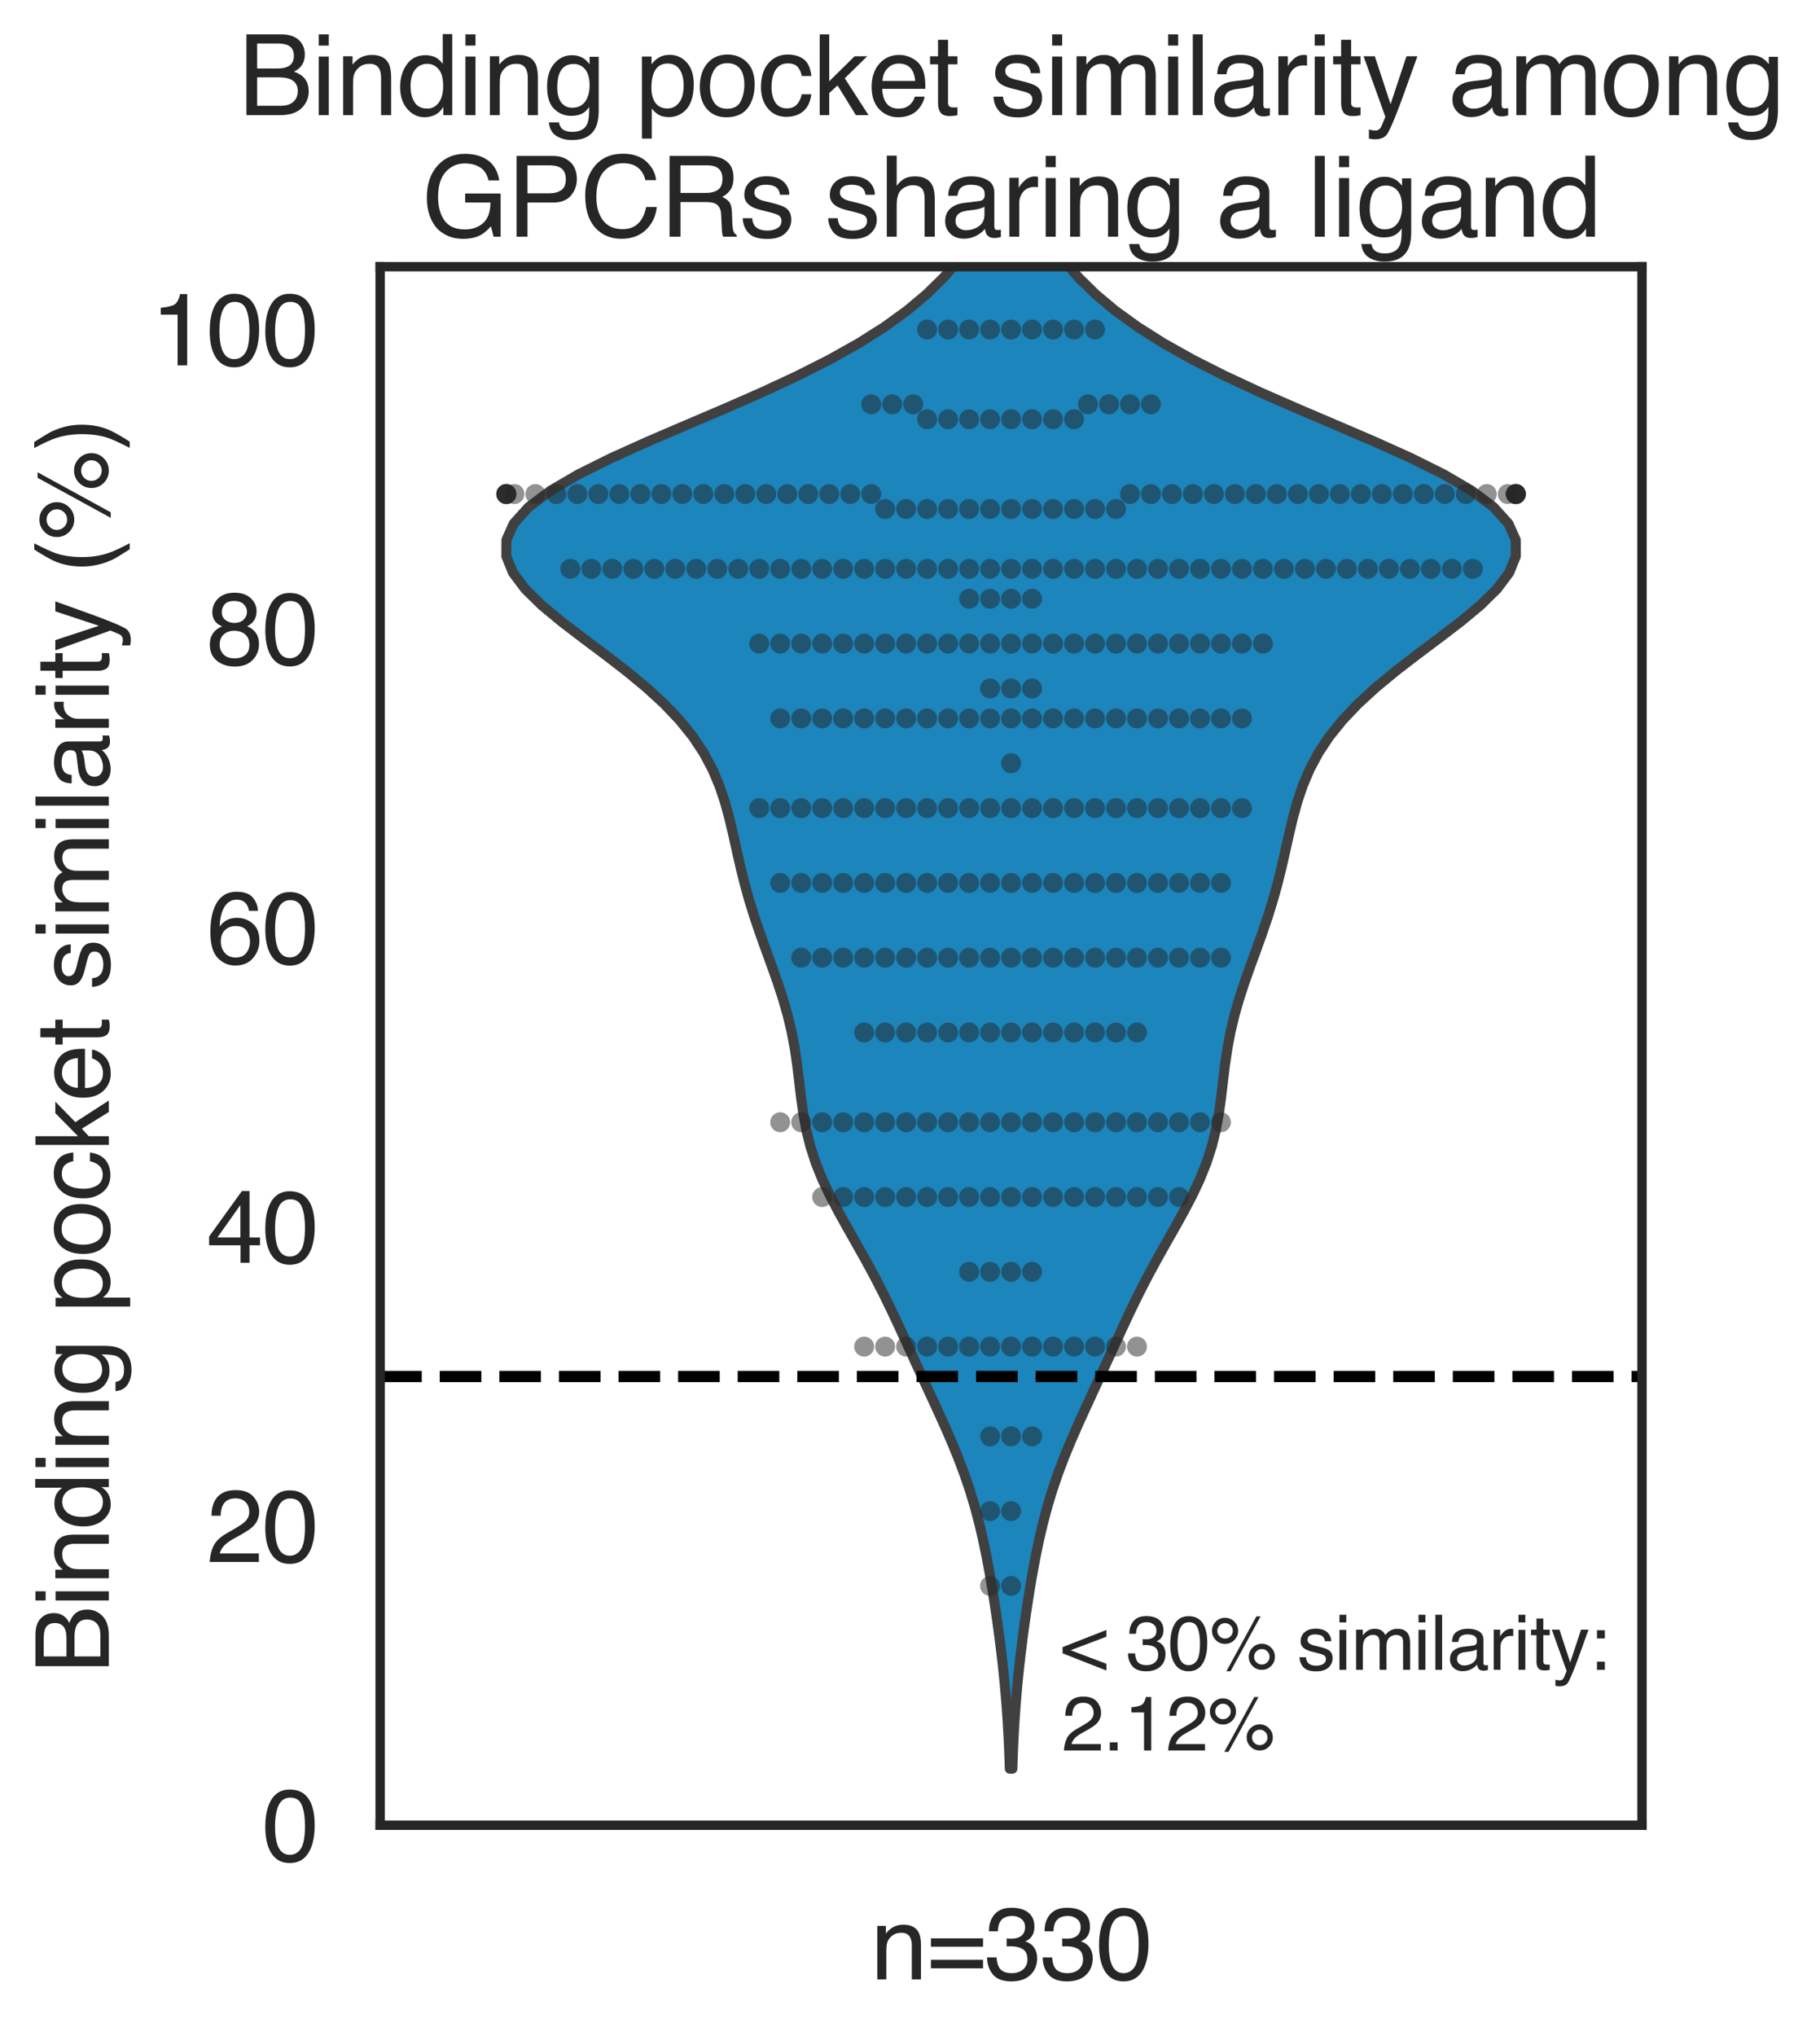 <?xml version="1.0" encoding="utf-8" standalone="no"?>
<!DOCTYPE svg PUBLIC "-//W3C//DTD SVG 1.1//EN"
  "http://www.w3.org/Graphics/SVG/1.1/DTD/svg11.dtd">
<svg xmlns:xlink="http://www.w3.org/1999/xlink" width="364.201pt" height="407.375pt" viewBox="0 0 364.201 407.375" xmlns="http://www.w3.org/2000/svg" version="1.1">
 <defs>
  <style type="text/css">*{stroke-linejoin: round; stroke-linecap: butt}</style>
 </defs>
 <g id="figure_1">
  <g id="patch_1">
   <path d="M 0 407.375 
L 364.201 407.375 
L 364.201 0 
L 0 0 
z
" style="fill: #ffffff"/>
  </g>
  <g id="axes_1">
   <g id="patch_2">
    <path d="M 76.072 365.159 
L 328.582 365.159 
L 328.582 53.354 
L 76.072 53.354 
z
" style="fill: #ffffff"/>
   </g>
   <g id="matplotlib.axis_1">
    <g id="xtick_1"/>
    <g id="text_1">
     <!-- n=330 -->
     <g style="fill: #262626" transform="translate(174.243 396.006) scale(0.2 -0.2)">
      <defs>
       <path id="Helvetica-6e" d="M 413 3347 
L 947 3347 
L 947 2872 
Q 1184 3166 1450 3294 
Q 1716 3422 2041 3422 
Q 2753 3422 3003 2925 
Q 3141 2653 3141 2147 
L 3141 0 
L 2569 0 
L 2569 2109 
Q 2569 2416 2478 2603 
Q 2328 2916 1934 2916 
Q 1734 2916 1606 2875 
Q 1375 2806 1200 2600 
Q 1059 2434 1017 2257 
Q 975 2081 975 1753 
L 975 0 
L 413 0 
L 413 3347 
z
M 1734 3428 
L 1734 3428 
z
" transform="scale(0.016)"/>
       <path id="Helvetica-3d" d="M 3547 2569 
L 3547 2044 
L 288 2044 
L 288 2569 
L 3547 2569 
z
M 3547 1228 
L 3547 694 
L 288 694 
L 288 1228 
L 3547 1228 
z
" transform="scale(0.016)"/>
       <path id="Helvetica-33" d="M 1663 -122 
Q 869 -122 511 314 
Q 153 750 153 1375 
L 741 1375 
Q 778 941 903 744 
Q 1122 391 1694 391 
Q 2138 391 2406 628 
Q 2675 866 2675 1241 
Q 2675 1703 2392 1887 
Q 2109 2072 1606 2072 
Q 1550 2072 1492 2070 
Q 1434 2069 1375 2066 
L 1375 2563 
Q 1463 2553 1522 2550 
Q 1581 2547 1650 2547 
Q 1966 2547 2169 2647 
Q 2525 2822 2525 3272 
Q 2525 3606 2287 3787 
Q 2050 3969 1734 3969 
Q 1172 3969 956 3594 
Q 838 3388 822 3006 
L 266 3006 
Q 266 3506 466 3856 
Q 809 4481 1675 4481 
Q 2359 4481 2734 4176 
Q 3109 3872 3109 3294 
Q 3109 2881 2888 2625 
Q 2750 2466 2531 2375 
Q 2884 2278 3082 2001 
Q 3281 1725 3281 1325 
Q 3281 684 2859 281 
Q 2438 -122 1663 -122 
z
" transform="scale(0.016)"/>
       <path id="Helvetica-30" d="M 1731 4475 
Q 2600 4475 2988 3759 
Q 3288 3206 3288 2244 
Q 3288 1331 3016 734 
Q 2622 -122 1728 -122 
Q 922 -122 528 578 
Q 200 1163 200 2147 
Q 200 2909 397 3456 
Q 766 4475 1731 4475 
z
M 1725 391 
Q 2163 391 2422 778 
Q 2681 1166 2681 2222 
Q 2681 2984 2493 3476 
Q 2306 3969 1766 3969 
Q 1269 3969 1039 3501 
Q 809 3034 809 2125 
Q 809 1441 956 1025 
Q 1181 391 1725 391 
z
" transform="scale(0.016)"/>
      </defs>
      <use xlink:href="#Helvetica-6e"/>
      <use xlink:href="#Helvetica-3d" x="55.615"/>
      <use xlink:href="#Helvetica-33" x="114.014"/>
      <use xlink:href="#Helvetica-33" x="169.629"/>
      <use xlink:href="#Helvetica-30" x="225.244"/>
     </g>
    </g>
   </g>
   <g id="matplotlib.axis_2">
    <g id="ytick_1">
     <g id="text_2">
      <!-- 0 -->
      <g style="fill: #262626" transform="translate(52.45 372.333) scale(0.2 -0.2)">
       <use xlink:href="#Helvetica-30"/>
      </g>
     </g>
    </g>
    <g id="ytick_2">
     <g id="text_3">
      <!-- 20 -->
      <g style="fill: #262626" transform="translate(41.328 312.485) scale(0.2 -0.2)">
       <defs>
        <path id="Helvetica-32" d="M 200 0 
Q 231 578 439 1006 
Q 647 1434 1250 1784 
L 1850 2131 
Q 2253 2366 2416 2531 
Q 2672 2791 2672 3125 
Q 2672 3516 2437 3745 
Q 2203 3975 1813 3975 
Q 1234 3975 1013 3538 
Q 894 3303 881 2888 
L 309 2888 
Q 319 3472 525 3841 
Q 891 4491 1816 4491 
Q 2584 4491 2939 4075 
Q 3294 3659 3294 3150 
Q 3294 2613 2916 2231 
Q 2697 2009 2131 1694 
L 1703 1456 
Q 1397 1288 1222 1134 
Q 909 863 828 531 
L 3272 531 
L 3272 0 
L 200 0 
z
" transform="scale(0.016)"/>
       </defs>
       <use xlink:href="#Helvetica-32"/>
       <use xlink:href="#Helvetica-30" x="55.615"/>
      </g>
     </g>
    </g>
    <g id="ytick_3">
     <g id="text_4">
      <!-- 40 -->
      <g style="fill: #262626" transform="translate(41.328 252.638) scale(0.2 -0.2)">
       <defs>
        <path id="Helvetica-34" d="M 2116 1584 
L 2116 3613 
L 681 1584 
L 2116 1584 
z
M 2125 0 
L 2125 1094 
L 163 1094 
L 163 1644 
L 2213 4488 
L 2688 4488 
L 2688 1584 
L 3347 1584 
L 3347 1094 
L 2688 1094 
L 2688 0 
L 2125 0 
z
" transform="scale(0.016)"/>
       </defs>
       <use xlink:href="#Helvetica-34"/>
       <use xlink:href="#Helvetica-30" x="55.615"/>
      </g>
     </g>
    </g>
    <g id="ytick_4">
     <g id="text_5">
      <!-- 60 -->
      <g style="fill: #262626" transform="translate(41.328 192.79) scale(0.2 -0.2)">
       <defs>
        <path id="Helvetica-36" d="M 1872 4494 
Q 2622 4494 2917 4105 
Q 3213 3716 3213 3303 
L 2656 3303 
Q 2606 3569 2497 3719 
Q 2294 4000 1881 4000 
Q 1409 4000 1131 3564 
Q 853 3128 822 2316 
Q 1016 2600 1309 2741 
Q 1578 2866 1909 2866 
Q 2472 2866 2890 2506 
Q 3309 2147 3309 1434 
Q 3309 825 2912 354 
Q 2516 -116 1781 -116 
Q 1153 -116 697 361 
Q 241 838 241 1966 
Q 241 2800 444 3381 
Q 834 4494 1872 4494 
z
M 1831 384 
Q 2275 384 2495 682 
Q 2716 981 2716 1388 
Q 2716 1731 2519 2042 
Q 2322 2353 1803 2353 
Q 1441 2353 1167 2112 
Q 894 1872 894 1388 
Q 894 963 1142 673 
Q 1391 384 1831 384 
z
" transform="scale(0.016)"/>
       </defs>
       <use xlink:href="#Helvetica-36"/>
       <use xlink:href="#Helvetica-30" x="55.615"/>
      </g>
     </g>
    </g>
    <g id="ytick_5">
     <g id="text_6">
      <!-- 80 -->
      <g style="fill: #262626" transform="translate(41.328 132.943) scale(0.2 -0.2)">
       <defs>
        <path id="Helvetica-38" d="M 1741 2600 
Q 2113 2600 2322 2808 
Q 2531 3016 2531 3303 
Q 2531 3553 2331 3762 
Q 2131 3972 1722 3972 
Q 1316 3972 1134 3762 
Q 953 3553 953 3272 
Q 953 2956 1187 2778 
Q 1422 2600 1741 2600 
z
M 1775 384 
Q 2166 384 2423 595 
Q 2681 806 2681 1225 
Q 2681 1659 2415 1884 
Q 2150 2109 1734 2109 
Q 1331 2109 1076 1879 
Q 822 1650 822 1244 
Q 822 894 1055 639 
Q 1288 384 1775 384 
z
M 975 2384 
Q 741 2484 609 2619 
Q 363 2869 363 3269 
Q 363 3769 725 4128 
Q 1088 4488 1753 4488 
Q 2397 4488 2762 4148 
Q 3128 3809 3128 3356 
Q 3128 2938 2916 2678 
Q 2797 2531 2547 2391 
Q 2825 2263 2984 2097 
Q 3281 1784 3281 1284 
Q 3281 694 2884 283 
Q 2488 -128 1763 -128 
Q 1109 -128 657 226 
Q 206 581 206 1256 
Q 206 1653 400 1942 
Q 594 2231 975 2384 
z
" transform="scale(0.016)"/>
       </defs>
       <use xlink:href="#Helvetica-38"/>
       <use xlink:href="#Helvetica-30" x="55.615"/>
      </g>
     </g>
    </g>
    <g id="ytick_6">
     <g id="text_7">
      <!-- 100 -->
      <g style="fill: #262626" transform="translate(30.206 73.096) scale(0.2 -0.2)">
       <defs>
        <path id="Helvetica-31" d="M 613 3169 
L 613 3600 
Q 1222 3659 1462 3798 
Q 1703 3938 1822 4456 
L 2266 4456 
L 2266 0 
L 1666 0 
L 1666 3169 
L 613 3169 
z
" transform="scale(0.016)"/>
       </defs>
       <use xlink:href="#Helvetica-31"/>
       <use xlink:href="#Helvetica-30" x="55.615"/>
       <use xlink:href="#Helvetica-30" x="111.23"/>
      </g>
     </g>
    </g>
    <g id="text_8">
     <!-- Binding pocket similarity (%) -->
     <g style="fill: #262626" transform="translate(21.781 334.847) rotate(-90) scale(0.2 -0.2)">
      <defs>
       <path id="Helvetica-42" d="M 2213 2650 
Q 2606 2650 2825 2759 
Q 3169 2931 3169 3378 
Q 3169 3828 2803 3984 
Q 2597 4072 2191 4072 
L 1081 4072 
L 1081 2650 
L 2213 2650 
z
M 2422 531 
Q 2994 531 3238 863 
Q 3391 1072 3391 1369 
Q 3391 1869 2944 2050 
Q 2706 2147 2316 2147 
L 1081 2147 
L 1081 531 
L 2422 531 
z
M 472 4591 
L 2444 4591 
Q 3250 4591 3591 4109 
Q 3791 3825 3791 3453 
Q 3791 3019 3544 2741 
Q 3416 2594 3175 2472 
Q 3528 2338 3703 2169 
Q 4013 1869 4013 1341 
Q 4013 897 3734 538 
Q 3319 0 2413 0 
L 472 0 
L 472 4591 
z
" transform="scale(0.016)"/>
       <path id="Helvetica-69" d="M 413 3331 
L 984 3331 
L 984 0 
L 413 0 
L 413 3331 
z
M 413 4591 
L 984 4591 
L 984 3953 
L 413 3953 
L 413 4591 
z
" transform="scale(0.016)"/>
       <path id="Helvetica-64" d="M 769 1634 
Q 769 1097 997 734 
Q 1225 372 1728 372 
Q 2119 372 2370 708 
Q 2622 1044 2622 1672 
Q 2622 2306 2362 2611 
Q 2103 2916 1722 2916 
Q 1297 2916 1033 2591 
Q 769 2266 769 1634 
z
M 1616 3406 
Q 2000 3406 2259 3244 
Q 2409 3150 2600 2916 
L 2600 4606 
L 3141 4606 
L 3141 0 
L 2634 0 
L 2634 466 
Q 2438 156 2169 18 
Q 1900 -119 1553 -119 
Q 994 -119 584 351 
Q 175 822 175 1603 
Q 175 2334 548 2870 
Q 922 3406 1616 3406 
z
" transform="scale(0.016)"/>
       <path id="Helvetica-67" d="M 1594 3406 
Q 1988 3406 2281 3213 
Q 2441 3103 2606 2894 
L 2606 3316 
L 3125 3316 
L 3125 272 
Q 3125 -366 2938 -734 
Q 2588 -1416 1616 -1416 
Q 1075 -1416 706 -1173 
Q 338 -931 294 -416 
L 866 -416 
Q 906 -641 1028 -763 
Q 1219 -950 1628 -950 
Q 2275 -950 2475 -494 
Q 2594 -225 2584 466 
Q 2416 209 2178 84 
Q 1941 -41 1550 -41 
Q 1006 -41 598 345 
Q 191 731 191 1622 
Q 191 2463 602 2934 
Q 1013 3406 1594 3406 
z
M 2606 1688 
Q 2606 2309 2350 2609 
Q 2094 2909 1697 2909 
Q 1103 2909 884 2353 
Q 769 2056 769 1575 
Q 769 1009 998 714 
Q 1228 419 1616 419 
Q 2222 419 2469 966 
Q 2606 1275 2606 1688 
z
M 1659 3428 
L 1659 3428 
z
" transform="scale(0.016)"/>
       <path id="Helvetica-20" transform="scale(0.016)"/>
       <path id="Helvetica-70" d="M 1825 378 
Q 2219 378 2480 708 
Q 2741 1038 2741 1694 
Q 2741 2094 2625 2381 
Q 2406 2934 1825 2934 
Q 1241 2934 1025 2350 
Q 909 2038 909 1556 
Q 909 1169 1025 897 
Q 1244 378 1825 378 
z
M 369 3331 
L 916 3331 
L 916 2888 
Q 1084 3116 1284 3241 
Q 1569 3428 1953 3428 
Q 2522 3428 2919 2992 
Q 3316 2556 3316 1747 
Q 3316 653 2744 184 
Q 2381 -113 1900 -113 
Q 1522 -113 1266 53 
Q 1116 147 931 375 
L 931 -1334 
L 369 -1334 
L 369 3331 
z
" transform="scale(0.016)"/>
       <path id="Helvetica-6f" d="M 1741 363 
Q 2300 363 2508 786 
Q 2716 1209 2716 1728 
Q 2716 2197 2566 2491 
Q 2328 2953 1747 2953 
Q 1231 2953 997 2559 
Q 763 2166 763 1609 
Q 763 1075 997 719 
Q 1231 363 1741 363 
z
M 1763 3444 
Q 2409 3444 2856 3012 
Q 3303 2581 3303 1744 
Q 3303 934 2909 406 
Q 2516 -122 1688 -122 
Q 997 -122 590 345 
Q 184 813 184 1600 
Q 184 2444 612 2944 
Q 1041 3444 1763 3444 
z
M 1744 3428 
L 1744 3428 
z
" transform="scale(0.016)"/>
       <path id="Helvetica-63" d="M 1703 3444 
Q 2269 3444 2623 3169 
Q 2978 2894 3050 2222 
L 2503 2222 
Q 2453 2531 2275 2736 
Q 2097 2941 1703 2941 
Q 1166 2941 934 2416 
Q 784 2075 784 1575 
Q 784 1072 996 728 
Q 1209 384 1666 384 
Q 2016 384 2220 598 
Q 2425 813 2503 1184 
L 3050 1184 
Q 2956 519 2581 211 
Q 2206 -97 1622 -97 
Q 966 -97 575 383 
Q 184 863 184 1581 
Q 184 2463 612 2953 
Q 1041 3444 1703 3444 
z
M 1616 3428 
L 1616 3428 
z
" transform="scale(0.016)"/>
       <path id="Helvetica-6b" d="M 400 4591 
L 941 4591 
L 941 1925 
L 2384 3347 
L 3103 3347 
L 1822 2094 
L 3175 0 
L 2456 0 
L 1413 1688 
L 941 1256 
L 941 0 
L 400 0 
L 400 4591 
z
" transform="scale(0.016)"/>
       <path id="Helvetica-65" d="M 1806 3422 
Q 2163 3422 2497 3255 
Q 2831 3088 3006 2822 
Q 3175 2569 3231 2231 
Q 3281 2000 3281 1494 
L 828 1494 
Q 844 984 1069 676 
Q 1294 369 1766 369 
Q 2206 369 2469 659 
Q 2619 828 2681 1050 
L 3234 1050 
Q 3213 866 3089 639 
Q 2966 413 2813 269 
Q 2556 19 2178 -69 
Q 1975 -119 1719 -119 
Q 1094 -119 659 336 
Q 225 791 225 1609 
Q 225 2416 662 2919 
Q 1100 3422 1806 3422 
z
M 2703 1941 
Q 2669 2306 2544 2525 
Q 2313 2931 1772 2931 
Q 1384 2931 1121 2651 
Q 859 2372 844 1941 
L 2703 1941 
z
M 1753 3428 
L 1753 3428 
z
" transform="scale(0.016)"/>
       <path id="Helvetica-74" d="M 525 4281 
L 1094 4281 
L 1094 3347 
L 1628 3347 
L 1628 2888 
L 1094 2888 
L 1094 703 
Q 1094 528 1213 469 
Q 1278 434 1431 434 
Q 1472 434 1519 436 
Q 1566 438 1628 444 
L 1628 0 
Q 1531 -28 1426 -40 
Q 1322 -53 1200 -53 
Q 806 -53 665 148 
Q 525 350 525 672 
L 525 2888 
L 72 2888 
L 72 3347 
L 525 3347 
L 525 4281 
z
" transform="scale(0.016)"/>
       <path id="Helvetica-73" d="M 747 1050 
Q 772 769 888 619 
Q 1100 347 1625 347 
Q 1938 347 2175 483 
Q 2413 619 2413 903 
Q 2413 1119 2222 1231 
Q 2100 1300 1741 1391 
L 1294 1503 
Q 866 1609 663 1741 
Q 300 1969 300 2372 
Q 300 2847 642 3140 
Q 984 3434 1563 3434 
Q 2319 3434 2653 2991 
Q 2863 2709 2856 2384 
L 2325 2384 
Q 2309 2575 2191 2731 
Q 1997 2953 1519 2953 
Q 1200 2953 1036 2831 
Q 872 2709 872 2509 
Q 872 2291 1088 2159 
Q 1213 2081 1456 2022 
L 1828 1931 
Q 2434 1784 2641 1647 
Q 2969 1431 2969 969 
Q 2969 522 2630 197 
Q 2291 -128 1597 -128 
Q 850 -128 539 211 
Q 228 550 206 1050 
L 747 1050 
z
M 1578 3428 
L 1578 3428 
z
" transform="scale(0.016)"/>
       <path id="Helvetica-6d" d="M 413 3347 
L 969 3347 
L 969 2872 
Q 1169 3119 1331 3231 
Q 1609 3422 1963 3422 
Q 2363 3422 2606 3225 
Q 2744 3113 2856 2894 
Q 3044 3163 3297 3292 
Q 3550 3422 3866 3422 
Q 4541 3422 4784 2934 
Q 4916 2672 4916 2228 
L 4916 0 
L 4331 0 
L 4331 2325 
Q 4331 2659 4164 2784 
Q 3997 2909 3756 2909 
Q 3425 2909 3186 2687 
Q 2947 2466 2947 1947 
L 2947 0 
L 2375 0 
L 2375 2184 
Q 2375 2525 2294 2681 
Q 2166 2916 1816 2916 
Q 1497 2916 1236 2669 
Q 975 2422 975 1775 
L 975 0 
L 413 0 
L 413 3347 
z
" transform="scale(0.016)"/>
       <path id="Helvetica-6c" d="M 428 4591 
L 991 4591 
L 991 0 
L 428 0 
L 428 4591 
z
" transform="scale(0.016)"/>
       <path id="Helvetica-61" d="M 844 891 
Q 844 647 1022 506 
Q 1200 366 1444 366 
Q 1741 366 2019 503 
Q 2488 731 2488 1250 
L 2488 1703 
Q 2384 1638 2221 1594 
Q 2059 1550 1903 1531 
L 1563 1488 
Q 1256 1447 1103 1359 
Q 844 1213 844 891 
z
M 2206 2028 
Q 2400 2053 2466 2191 
Q 2503 2266 2503 2406 
Q 2503 2694 2298 2823 
Q 2094 2953 1713 2953 
Q 1272 2953 1088 2716 
Q 984 2584 953 2325 
L 428 2325 
Q 444 2944 830 3186 
Q 1216 3428 1725 3428 
Q 2316 3428 2684 3203 
Q 3050 2978 3050 2503 
L 3050 575 
Q 3050 488 3086 434 
Q 3122 381 3238 381 
Q 3275 381 3322 386 
Q 3369 391 3422 400 
L 3422 -16 
Q 3291 -53 3222 -62 
Q 3153 -72 3034 -72 
Q 2744 -72 2613 134 
Q 2544 244 2516 444 
Q 2344 219 2022 53 
Q 1700 -113 1313 -113 
Q 847 -113 551 170 
Q 256 453 256 878 
Q 256 1344 547 1600 
Q 838 1856 1309 1916 
L 2206 2028 
z
M 1741 3428 
L 1741 3428 
z
" transform="scale(0.016)"/>
       <path id="Helvetica-72" d="M 428 3347 
L 963 3347 
L 963 2769 
Q 1028 2938 1284 3180 
Q 1541 3422 1875 3422 
Q 1891 3422 1928 3419 
Q 1966 3416 2056 3406 
L 2056 2813 
Q 2006 2822 1964 2825 
Q 1922 2828 1872 2828 
Q 1447 2828 1219 2554 
Q 991 2281 991 1925 
L 991 0 
L 428 0 
L 428 3347 
z
" transform="scale(0.016)"/>
       <path id="Helvetica-79" d="M 2503 3347 
L 3125 3347 
Q 3006 3025 2597 1878 
Q 2291 1016 2084 472 
Q 1597 -809 1397 -1090 
Q 1197 -1372 709 -1372 
Q 591 -1372 527 -1362 
Q 463 -1353 369 -1328 
L 369 -816 
Q 516 -856 581 -865 
Q 647 -875 697 -875 
Q 853 -875 926 -823 
Q 1000 -772 1050 -697 
Q 1066 -672 1162 -440 
Q 1259 -209 1303 -97 
L 66 3347 
L 703 3347 
L 1600 622 
L 2503 3347 
z
M 1597 3428 
L 1597 3428 
z
" transform="scale(0.016)"/>
       <path id="Helvetica-28" d="M 1894 4666 
Q 1403 3713 1256 3263 
Q 1034 2578 1034 1681 
Q 1034 775 1288 25 
Q 1444 -438 1903 -1306 
L 1525 -1306 
Q 1069 -594 959 -397 
Q 850 -200 722 138 
Q 547 600 478 1125 
Q 444 1397 444 1644 
Q 444 2569 734 3291 
Q 919 3750 1503 4666 
L 1894 4666 
z
" transform="scale(0.016)"/>
       <path id="Helvetica-25" d="M 4363 2175 
Q 4813 2175 5131 1856 
Q 5450 1538 5450 1088 
Q 5450 638 5131 319 
Q 4813 0 4363 0 
Q 3909 0 3590 319 
Q 3272 638 3272 1088 
Q 3272 1538 3590 1856 
Q 3909 2175 4363 2175 
z
M 3909 4456 
L 4256 4456 
L 1753 -119 
L 1406 -119 
L 3909 4456 
z
M 1294 2606 
Q 1563 2606 1752 2795 
Q 1941 2984 1941 3250 
Q 1941 3516 1752 3705 
Q 1563 3894 1294 3894 
Q 1028 3894 839 3706 
Q 650 3519 650 3250 
Q 650 2984 839 2795 
Q 1028 2606 1294 2606 
z
M 1294 4341 
Q 1747 4341 2065 4020 
Q 2384 3700 2384 3250 
Q 2384 2800 2065 2481 
Q 1747 2163 1294 2163 
Q 844 2163 525 2481 
Q 206 2800 206 3250 
Q 206 3700 525 4020 
Q 844 4341 1294 4341 
z
M 4363 444 
Q 4628 444 4817 633 
Q 5006 822 5006 1088 
Q 5006 1353 4817 1542 
Q 4628 1731 4363 1731 
Q 4094 1731 3905 1542 
Q 3716 1353 3716 1088 
Q 3716 822 3905 633 
Q 4094 444 4363 444 
z
" transform="scale(0.016)"/>
       <path id="Helvetica-29" d="M 222 -1306 
Q 719 -338 863 106 
Q 1081 778 1081 1681 
Q 1081 2584 828 3334 
Q 672 3797 213 4666 
L 591 4666 
Q 1072 3897 1173 3717 
Q 1275 3538 1394 3222 
Q 1544 2831 1608 2450 
Q 1672 2069 1672 1716 
Q 1672 791 1378 66 
Q 1194 -400 613 -1306 
L 222 -1306 
z
" transform="scale(0.016)"/>
      </defs>
      <use xlink:href="#Helvetica-42"/>
      <use xlink:href="#Helvetica-69" x="66.699"/>
      <use xlink:href="#Helvetica-6e" x="88.916"/>
      <use xlink:href="#Helvetica-64" x="144.531"/>
      <use xlink:href="#Helvetica-69" x="200.146"/>
      <use xlink:href="#Helvetica-6e" x="222.363"/>
      <use xlink:href="#Helvetica-67" x="277.979"/>
      <use xlink:href="#Helvetica-20" x="333.594"/>
      <use xlink:href="#Helvetica-70" x="361.377"/>
      <use xlink:href="#Helvetica-6f" x="416.992"/>
      <use xlink:href="#Helvetica-63" x="472.607"/>
      <use xlink:href="#Helvetica-6b" x="522.607"/>
      <use xlink:href="#Helvetica-65" x="572.607"/>
      <use xlink:href="#Helvetica-74" x="628.223"/>
      <use xlink:href="#Helvetica-20" x="656.006"/>
      <use xlink:href="#Helvetica-73" x="683.789"/>
      <use xlink:href="#Helvetica-69" x="733.789"/>
      <use xlink:href="#Helvetica-6d" x="756.006"/>
      <use xlink:href="#Helvetica-69" x="839.307"/>
      <use xlink:href="#Helvetica-6c" x="861.523"/>
      <use xlink:href="#Helvetica-61" x="883.74"/>
      <use xlink:href="#Helvetica-72" x="939.355"/>
      <use xlink:href="#Helvetica-69" x="972.656"/>
      <use xlink:href="#Helvetica-74" x="994.873"/>
      <use xlink:href="#Helvetica-79" x="1022.656"/>
      <use xlink:href="#Helvetica-20" x="1072.656"/>
      <use xlink:href="#Helvetica-28" x="1100.439"/>
      <use xlink:href="#Helvetica-25" x="1133.74"/>
      <use xlink:href="#Helvetica-29" x="1222.656"/>
     </g>
    </g>
   </g>
   <g id="PolyCollection_1">
    <defs>
     <path id="m0cd5512e9b" d="M 202.584 -53.518 
L 202.07 -53.518 
L 201.956 -56.795 
L 201.807 -60.073 
L 201.617 -63.351 
L 201.383 -66.629 
L 201.104 -69.907 
L 200.779 -73.185 
L 200.411 -76.463 
L 200.003 -79.741 
L 199.558 -83.019 
L 199.077 -86.296 
L 198.56 -89.574 
L 197.999 -92.852 
L 197.385 -96.13 
L 196.702 -99.408 
L 195.932 -102.686 
L 195.059 -105.964 
L 194.068 -109.242 
L 192.951 -112.52 
L 191.713 -115.797 
L 190.365 -119.075 
L 188.932 -122.353 
L 187.442 -125.631 
L 185.926 -128.909 
L 184.408 -132.187 
L 182.901 -135.465 
L 181.403 -138.743 
L 179.897 -142.021 
L 178.357 -145.298 
L 176.755 -148.576 
L 175.071 -151.854 
L 173.3 -155.132 
L 171.463 -158.41 
L 169.601 -161.688 
L 167.776 -164.966 
L 166.059 -168.244 
L 164.518 -171.522 
L 163.205 -174.799 
L 162.147 -178.077 
L 161.338 -181.355 
L 160.738 -184.633 
L 160.285 -187.911 
L 159.9 -191.189 
L 159.5 -194.467 
L 159.015 -197.745 
L 158.393 -201.023 
L 157.61 -204.3 
L 156.668 -207.578 
L 155.595 -210.856 
L 154.434 -214.134 
L 153.239 -217.412 
L 152.063 -220.69 
L 150.95 -223.968 
L 149.932 -227.246 
L 149.019 -230.524 
L 148.204 -233.802 
L 147.457 -237.079 
L 146.728 -240.357 
L 145.954 -243.635 
L 145.057 -246.913 
L 143.956 -250.191 
L 142.567 -253.469 
L 140.816 -256.747 
L 138.64 -260.025 
L 135.998 -263.303 
L 132.877 -266.58 
L 129.299 -269.858 
L 125.327 -273.136 
L 121.073 -276.414 
L 116.697 -279.692 
L 112.408 -282.97 
L 108.454 -286.248 
L 105.109 -289.526 
L 102.647 -292.804 
L 101.323 -296.081 
L 101.335 -299.359 
L 102.808 -302.637 
L 105.767 -305.915 
L 110.138 -309.193 
L 115.746 -312.471 
L 122.34 -315.749 
L 129.616 -319.027 
L 137.253 -322.305 
L 144.942 -325.582 
L 152.417 -328.86 
L 159.471 -332.138 
L 165.963 -335.416 
L 171.813 -338.694 
L 176.996 -341.972 
L 181.525 -345.25 
L 185.437 -348.528 
L 188.782 -351.806 
L 191.613 -355.083 
L 193.982 -358.361 
L 195.938 -361.639 
L 197.528 -364.917 
L 198.797 -368.195 
L 199.788 -371.473 
L 200.544 -374.751 
L 201.106 -378.029 
L 203.548 -378.029 
L 203.548 -378.029 
L 204.11 -374.751 
L 204.866 -371.473 
L 205.857 -368.195 
L 207.125 -364.917 
L 208.715 -361.639 
L 210.672 -358.361 
L 213.041 -355.083 
L 215.872 -351.806 
L 219.216 -348.528 
L 223.129 -345.25 
L 227.658 -341.972 
L 232.841 -338.694 
L 238.691 -335.416 
L 245.183 -332.138 
L 252.237 -328.86 
L 259.712 -325.582 
L 267.401 -322.305 
L 275.037 -319.027 
L 282.313 -315.749 
L 288.907 -312.471 
L 294.516 -309.193 
L 298.887 -305.915 
L 301.846 -302.637 
L 303.318 -299.359 
L 303.331 -296.081 
L 302.006 -292.804 
L 299.545 -289.526 
L 296.2 -286.248 
L 292.246 -282.97 
L 287.957 -279.692 
L 283.581 -276.414 
L 279.326 -273.136 
L 275.355 -269.858 
L 271.776 -266.58 
L 268.655 -263.303 
L 266.014 -260.025 
L 263.838 -256.747 
L 262.087 -253.469 
L 260.698 -250.191 
L 259.597 -246.913 
L 258.7 -243.635 
L 257.926 -240.357 
L 257.197 -237.079 
L 256.449 -233.802 
L 255.634 -230.524 
L 254.722 -227.246 
L 253.704 -223.968 
L 252.591 -220.69 
L 251.415 -217.412 
L 250.22 -214.134 
L 249.059 -210.856 
L 247.985 -207.578 
L 247.044 -204.3 
L 246.26 -201.023 
L 245.639 -197.745 
L 245.153 -194.467 
L 244.754 -191.189 
L 244.368 -187.911 
L 243.915 -184.633 
L 243.316 -181.355 
L 242.506 -178.077 
L 241.448 -174.799 
L 240.136 -171.522 
L 238.595 -168.244 
L 236.878 -164.966 
L 235.053 -161.688 
L 233.191 -158.41 
L 231.353 -155.132 
L 229.583 -151.854 
L 227.899 -148.576 
L 226.297 -145.298 
L 224.757 -142.021 
L 223.251 -138.743 
L 221.752 -135.465 
L 220.245 -132.187 
L 218.727 -128.909 
L 217.212 -125.631 
L 215.722 -122.353 
L 214.289 -119.075 
L 212.941 -115.797 
L 211.702 -112.52 
L 210.586 -109.242 
L 209.595 -105.964 
L 208.721 -102.686 
L 207.952 -99.408 
L 207.269 -96.13 
L 206.655 -92.852 
L 206.094 -89.574 
L 205.576 -86.296 
L 205.096 -83.019 
L 204.651 -79.741 
L 204.243 -76.463 
L 203.874 -73.185 
L 203.55 -69.907 
L 203.27 -66.629 
L 203.037 -63.351 
L 202.847 -60.073 
L 202.698 -56.795 
L 202.584 -53.518 
z
" style="stroke: #404040; stroke-width: 2"/>
    </defs>
    <g clip-path="url(#p77e19effd4)">
     <use xlink:href="#m0cd5512e9b" x="0" y="407.375" style="fill: #1b85bc; stroke: #404040; stroke-width: 2"/>
    </g>
   </g>
   <g id="line2d_1">
    <path d="M 76.072 275.388 
L 328.582 275.388 
" clip-path="url(#p77e19effd4)" style="fill: none; stroke-dasharray: 8.325,3.6; stroke-dashoffset: 0; stroke: #000000; stroke-width: 2.25"/>
   </g>
   <g id="patch_3">
    <path d="M 76.072 365.159 
L 76.072 53.354 
" style="fill: none; stroke: #262626; stroke-width: 1.875; stroke-linejoin: miter; stroke-linecap: square"/>
   </g>
   <g id="patch_4">
    <path d="M 328.582 365.159 
L 328.582 53.354 
" style="fill: none; stroke: #262626; stroke-width: 1.875; stroke-linejoin: miter; stroke-linecap: square"/>
   </g>
   <g id="patch_5">
    <path d="M 76.072 365.159 
L 328.582 365.159 
" style="fill: none; stroke: #262626; stroke-width: 1.875; stroke-linejoin: miter; stroke-linecap: square"/>
   </g>
   <g id="patch_6">
    <path d="M 76.072 53.354 
L 328.582 53.354 
" style="fill: none; stroke: #262626; stroke-width: 1.875; stroke-linejoin: miter; stroke-linecap: square"/>
   </g>
   <g id="PathCollection_1">
    <defs>
     <path id="C0_0_40f8a2f9bd" d="M 0 2 
C 0.53 2 1.039 1.789 1.414 1.414 
C 1.789 1.039 2 0.53 2 -0 
C 2 -0.53 1.789 -1.039 1.414 -1.414 
C 1.039 -1.789 0.53 -2 0 -2 
C -0.53 -2 -1.039 -1.789 -1.414 -1.414 
C -1.789 -1.039 -2 -0.53 -2 0 
C -2 0.53 -1.789 1.039 -1.414 1.414 
C -1.039 1.789 -0.53 2 0 2 
z
"/>
    </defs>
    <g clip-path="url(#p77e19effd4)">
     <use xlink:href="#C0_0_40f8a2f9bd" x="202.327" y="317.281" style="fill: #262626; fill-opacity: 0.5"/>
    </g>
    <g clip-path="url(#p77e19effd4)">
     <use xlink:href="#C0_0_40f8a2f9bd" x="202.327" y="287.357" style="fill: #262626; fill-opacity: 0.5"/>
    </g>
    <g clip-path="url(#p77e19effd4)">
     <use xlink:href="#C0_0_40f8a2f9bd" x="172.927" y="269.403" style="fill: #262626; fill-opacity: 0.5"/>
    </g>
    <g clip-path="url(#p77e19effd4)">
     <use xlink:href="#C0_0_40f8a2f9bd" x="198.127" y="287.357" style="fill: #262626; fill-opacity: 0.5"/>
    </g>
    <g clip-path="url(#p77e19effd4)">
     <use xlink:href="#C0_0_40f8a2f9bd" x="223.327" y="269.403" style="fill: #262626; fill-opacity: 0.5"/>
    </g>
    <g clip-path="url(#p77e19effd4)">
     <use xlink:href="#C0_0_40f8a2f9bd" x="198.127" y="317.281" style="fill: #262626; fill-opacity: 0.5"/>
    </g>
    <g clip-path="url(#p77e19effd4)">
     <use xlink:href="#C0_0_40f8a2f9bd" x="177.127" y="269.403" style="fill: #262626; fill-opacity: 0.5"/>
    </g>
    <g clip-path="url(#p77e19effd4)">
     <use xlink:href="#C0_0_40f8a2f9bd" x="185.527" y="224.518" style="fill: #262626; fill-opacity: 0.5"/>
    </g>
    <g clip-path="url(#p77e19effd4)">
     <use xlink:href="#C0_0_40f8a2f9bd" x="198.127" y="239.48" style="fill: #262626; fill-opacity: 0.5"/>
    </g>
    <g clip-path="url(#p77e19effd4)">
     <use xlink:href="#C0_0_40f8a2f9bd" x="202.327" y="239.48" style="fill: #262626; fill-opacity: 0.5"/>
    </g>
    <g clip-path="url(#p77e19effd4)">
     <use xlink:href="#C0_0_40f8a2f9bd" x="189.727" y="191.602" style="fill: #262626; fill-opacity: 0.5"/>
    </g>
    <g clip-path="url(#p77e19effd4)">
     <use xlink:href="#C0_0_40f8a2f9bd" x="189.727" y="239.48" style="fill: #262626; fill-opacity: 0.5"/>
    </g>
    <g clip-path="url(#p77e19effd4)">
     <use xlink:href="#C0_0_40f8a2f9bd" x="164.527" y="191.602" style="fill: #262626; fill-opacity: 0.5"/>
    </g>
    <g clip-path="url(#p77e19effd4)">
     <use xlink:href="#C0_0_40f8a2f9bd" x="185.527" y="239.48" style="fill: #262626; fill-opacity: 0.5"/>
    </g>
    <g clip-path="url(#p77e19effd4)">
     <use xlink:href="#C0_0_40f8a2f9bd" x="172.927" y="224.518" style="fill: #262626; fill-opacity: 0.5"/>
    </g>
    <g clip-path="url(#p77e19effd4)">
     <use xlink:href="#C0_0_40f8a2f9bd" x="227.527" y="269.403" style="fill: #262626; fill-opacity: 0.5"/>
    </g>
    <g clip-path="url(#p77e19effd4)">
     <use xlink:href="#C0_0_40f8a2f9bd" x="219.127" y="269.403" style="fill: #262626; fill-opacity: 0.5"/>
    </g>
    <g clip-path="url(#p77e19effd4)">
     <use xlink:href="#C0_0_40f8a2f9bd" x="219.127" y="206.563" style="fill: #262626; fill-opacity: 0.5"/>
    </g>
    <g clip-path="url(#p77e19effd4)">
     <use xlink:href="#C0_0_40f8a2f9bd" x="172.927" y="113.8" style="fill: #262626; fill-opacity: 0.5"/>
    </g>
    <g clip-path="url(#p77e19effd4)">
     <use xlink:href="#C0_0_40f8a2f9bd" x="189.727" y="143.724" style="fill: #262626; fill-opacity: 0.5"/>
    </g>
    <g clip-path="url(#p77e19effd4)">
     <use xlink:href="#C0_0_40f8a2f9bd" x="210.727" y="161.678" style="fill: #262626; fill-opacity: 0.5"/>
    </g>
    <g clip-path="url(#p77e19effd4)">
     <use xlink:href="#C0_0_40f8a2f9bd" x="198.127" y="143.724" style="fill: #262626; fill-opacity: 0.5"/>
    </g>
    <g clip-path="url(#p77e19effd4)">
     <use xlink:href="#C0_0_40f8a2f9bd" x="181.327" y="206.563" style="fill: #262626; fill-opacity: 0.5"/>
    </g>
    <g clip-path="url(#p77e19effd4)">
     <use xlink:href="#C0_0_40f8a2f9bd" x="268.114" y="98.838" style="fill: #262626; fill-opacity: 0.5"/>
    </g>
    <g clip-path="url(#p77e19effd4)">
     <use xlink:href="#C0_0_40f8a2f9bd" x="231.727" y="176.64" style="fill: #262626; fill-opacity: 0.5"/>
    </g>
    <g clip-path="url(#p77e19effd4)">
     <use xlink:href="#C0_0_40f8a2f9bd" x="227.527" y="224.518" style="fill: #262626; fill-opacity: 0.5"/>
    </g>
    <g clip-path="url(#p77e19effd4)">
     <use xlink:href="#C0_0_40f8a2f9bd" x="193.927" y="191.602" style="fill: #262626; fill-opacity: 0.5"/>
    </g>
    <g clip-path="url(#p77e19effd4)">
     <use xlink:href="#C0_0_40f8a2f9bd" x="193.927" y="143.724" style="fill: #262626; fill-opacity: 0.5"/>
    </g>
    <g clip-path="url(#p77e19effd4)">
     <use xlink:href="#C0_0_40f8a2f9bd" x="168.727" y="113.8" style="fill: #262626; fill-opacity: 0.5"/>
    </g>
    <g clip-path="url(#p77e19effd4)">
     <use xlink:href="#C0_0_40f8a2f9bd" x="185.527" y="269.403" style="fill: #262626; fill-opacity: 0.5"/>
    </g>
    <g clip-path="url(#p77e19effd4)">
     <use xlink:href="#C0_0_40f8a2f9bd" x="235.927" y="224.518" style="fill: #262626; fill-opacity: 0.5"/>
    </g>
    <g clip-path="url(#p77e19effd4)">
     <use xlink:href="#C0_0_40f8a2f9bd" x="223.327" y="239.48" style="fill: #262626; fill-opacity: 0.5"/>
    </g>
    <g clip-path="url(#p77e19effd4)">
     <use xlink:href="#C0_0_40f8a2f9bd" x="181.327" y="239.48" style="fill: #262626; fill-opacity: 0.5"/>
    </g>
    <g clip-path="url(#p77e19effd4)">
     <use xlink:href="#C0_0_40f8a2f9bd" x="172.927" y="161.678" style="fill: #262626; fill-opacity: 0.5"/>
    </g>
    <g clip-path="url(#p77e19effd4)">
     <use xlink:href="#C0_0_40f8a2f9bd" x="172.927" y="206.563" style="fill: #262626; fill-opacity: 0.5"/>
    </g>
    <g clip-path="url(#p77e19effd4)">
     <use xlink:href="#C0_0_40f8a2f9bd" x="214.927" y="269.403" style="fill: #262626; fill-opacity: 0.5"/>
    </g>
    <g clip-path="url(#p77e19effd4)">
     <use xlink:href="#C0_0_40f8a2f9bd" x="189.727" y="269.403" style="fill: #262626; fill-opacity: 0.5"/>
    </g>
    <g clip-path="url(#p77e19effd4)">
     <use xlink:href="#C0_0_40f8a2f9bd" x="214.927" y="239.48" style="fill: #262626; fill-opacity: 0.5"/>
    </g>
    <g clip-path="url(#p77e19effd4)">
     <use xlink:href="#C0_0_40f8a2f9bd" x="223.327" y="206.563" style="fill: #262626; fill-opacity: 0.5"/>
    </g>
    <g clip-path="url(#p77e19effd4)">
     <use xlink:href="#C0_0_40f8a2f9bd" x="160.327" y="191.602" style="fill: #262626; fill-opacity: 0.5"/>
    </g>
    <g clip-path="url(#p77e19effd4)">
     <use xlink:href="#C0_0_40f8a2f9bd" x="210.727" y="239.48" style="fill: #262626; fill-opacity: 0.5"/>
    </g>
    <g clip-path="url(#p77e19effd4)">
     <use xlink:href="#C0_0_40f8a2f9bd" x="240.127" y="224.518" style="fill: #262626; fill-opacity: 0.5"/>
    </g>
    <g clip-path="url(#p77e19effd4)">
     <use xlink:href="#C0_0_40f8a2f9bd" x="193.927" y="239.48" style="fill: #262626; fill-opacity: 0.5"/>
    </g>
    <g clip-path="url(#p77e19effd4)">
     <use xlink:href="#C0_0_40f8a2f9bd" x="206.527" y="176.64" style="fill: #262626; fill-opacity: 0.5"/>
    </g>
    <g clip-path="url(#p77e19effd4)">
     <use xlink:href="#C0_0_40f8a2f9bd" x="164.527" y="113.8" style="fill: #262626; fill-opacity: 0.5"/>
    </g>
    <g clip-path="url(#p77e19effd4)">
     <use xlink:href="#C0_0_40f8a2f9bd" x="214.927" y="143.724" style="fill: #262626; fill-opacity: 0.5"/>
    </g>
    <g clip-path="url(#p77e19effd4)">
     <use xlink:href="#C0_0_40f8a2f9bd" x="151.927" y="161.678" style="fill: #262626; fill-opacity: 0.5"/>
    </g>
    <g clip-path="url(#p77e19effd4)">
     <use xlink:href="#C0_0_40f8a2f9bd" x="140.74" y="98.838" style="fill: #262626; fill-opacity: 0.5"/>
    </g>
    <g clip-path="url(#p77e19effd4)">
     <use xlink:href="#C0_0_40f8a2f9bd" x="231.727" y="191.602" style="fill: #262626; fill-opacity: 0.5"/>
    </g>
    <g clip-path="url(#p77e19effd4)">
     <use xlink:href="#C0_0_40f8a2f9bd" x="219.127" y="224.518" style="fill: #262626; fill-opacity: 0.5"/>
    </g>
    <g clip-path="url(#p77e19effd4)">
     <use xlink:href="#C0_0_40f8a2f9bd" x="181.327" y="176.64" style="fill: #262626; fill-opacity: 0.5"/>
    </g>
    <g clip-path="url(#p77e19effd4)">
     <use xlink:href="#C0_0_40f8a2f9bd" x="219.127" y="239.48" style="fill: #262626; fill-opacity: 0.5"/>
    </g>
    <g clip-path="url(#p77e19effd4)">
     <use xlink:href="#C0_0_40f8a2f9bd" x="206.527" y="239.48" style="fill: #262626; fill-opacity: 0.5"/>
    </g>
    <g clip-path="url(#p77e19effd4)">
     <use xlink:href="#C0_0_40f8a2f9bd" x="189.727" y="224.518" style="fill: #262626; fill-opacity: 0.5"/>
    </g>
    <g clip-path="url(#p77e19effd4)">
     <use xlink:href="#C0_0_40f8a2f9bd" x="177.127" y="206.563" style="fill: #262626; fill-opacity: 0.5"/>
    </g>
    <g clip-path="url(#p77e19effd4)">
     <use xlink:href="#C0_0_40f8a2f9bd" x="210.727" y="269.403" style="fill: #262626; fill-opacity: 0.5"/>
    </g>
    <g clip-path="url(#p77e19effd4)">
     <use xlink:href="#C0_0_40f8a2f9bd" x="240.127" y="191.602" style="fill: #262626; fill-opacity: 0.5"/>
    </g>
    <g clip-path="url(#p77e19effd4)">
     <use xlink:href="#C0_0_40f8a2f9bd" x="251.314" y="98.838" style="fill: #262626; fill-opacity: 0.5"/>
    </g>
    <g clip-path="url(#p77e19effd4)">
     <use xlink:href="#C0_0_40f8a2f9bd" x="193.927" y="161.678" style="fill: #262626; fill-opacity: 0.5"/>
    </g>
    <g clip-path="url(#p77e19effd4)">
     <use xlink:href="#C0_0_40f8a2f9bd" x="248.527" y="161.678" style="fill: #262626; fill-opacity: 0.5"/>
    </g>
    <g clip-path="url(#p77e19effd4)">
     <use xlink:href="#C0_0_40f8a2f9bd" x="193.927" y="176.64" style="fill: #262626; fill-opacity: 0.5"/>
    </g>
    <g clip-path="url(#p77e19effd4)">
     <use xlink:href="#C0_0_40f8a2f9bd" x="210.727" y="176.64" style="fill: #262626; fill-opacity: 0.5"/>
    </g>
    <g clip-path="url(#p77e19effd4)">
     <use xlink:href="#C0_0_40f8a2f9bd" x="189.727" y="176.64" style="fill: #262626; fill-opacity: 0.5"/>
    </g>
    <g clip-path="url(#p77e19effd4)">
     <use xlink:href="#C0_0_40f8a2f9bd" x="240.127" y="143.724" style="fill: #262626; fill-opacity: 0.5"/>
    </g>
    <g clip-path="url(#p77e19effd4)">
     <use xlink:href="#C0_0_40f8a2f9bd" x="235.927" y="143.724" style="fill: #262626; fill-opacity: 0.5"/>
    </g>
    <g clip-path="url(#p77e19effd4)">
     <use xlink:href="#C0_0_40f8a2f9bd" x="151.927" y="128.762" style="fill: #262626; fill-opacity: 0.5"/>
    </g>
    <g clip-path="url(#p77e19effd4)">
     <use xlink:href="#C0_0_40f8a2f9bd" x="240.127" y="161.678" style="fill: #262626; fill-opacity: 0.5"/>
    </g>
    <g clip-path="url(#p77e19effd4)">
     <use xlink:href="#C0_0_40f8a2f9bd" x="235.927" y="176.64" style="fill: #262626; fill-opacity: 0.5"/>
    </g>
    <g clip-path="url(#p77e19effd4)">
     <use xlink:href="#C0_0_40f8a2f9bd" x="256.927" y="113.8" style="fill: #262626; fill-opacity: 0.5"/>
    </g>
    <g clip-path="url(#p77e19effd4)">
     <use xlink:href="#C0_0_40f8a2f9bd" x="168.727" y="239.48" style="fill: #262626; fill-opacity: 0.5"/>
    </g>
    <g clip-path="url(#p77e19effd4)">
     <use xlink:href="#C0_0_40f8a2f9bd" x="161.74" y="98.838" style="fill: #262626; fill-opacity: 0.5"/>
    </g>
    <g clip-path="url(#p77e19effd4)">
     <use xlink:href="#C0_0_40f8a2f9bd" x="219.127" y="143.724" style="fill: #262626; fill-opacity: 0.5"/>
    </g>
    <g clip-path="url(#p77e19effd4)">
     <use xlink:href="#C0_0_40f8a2f9bd" x="156.127" y="224.518" style="fill: #262626; fill-opacity: 0.5"/>
    </g>
    <g clip-path="url(#p77e19effd4)">
     <use xlink:href="#C0_0_40f8a2f9bd" x="244.327" y="143.724" style="fill: #262626; fill-opacity: 0.5"/>
    </g>
    <g clip-path="url(#p77e19effd4)">
     <use xlink:href="#C0_0_40f8a2f9bd" x="214.927" y="206.563" style="fill: #262626; fill-opacity: 0.5"/>
    </g>
    <g clip-path="url(#p77e19effd4)">
     <use xlink:href="#C0_0_40f8a2f9bd" x="185.527" y="191.602" style="fill: #262626; fill-opacity: 0.5"/>
    </g>
    <g clip-path="url(#p77e19effd4)">
     <use xlink:href="#C0_0_40f8a2f9bd" x="223.327" y="143.724" style="fill: #262626; fill-opacity: 0.5"/>
    </g>
    <g clip-path="url(#p77e19effd4)">
     <use xlink:href="#C0_0_40f8a2f9bd" x="160.327" y="176.64" style="fill: #262626; fill-opacity: 0.5"/>
    </g>
    <g clip-path="url(#p77e19effd4)">
     <use xlink:href="#C0_0_40f8a2f9bd" x="177.127" y="143.724" style="fill: #262626; fill-opacity: 0.5"/>
    </g>
    <g clip-path="url(#p77e19effd4)">
     <use xlink:href="#C0_0_40f8a2f9bd" x="234.514" y="98.838" style="fill: #262626; fill-opacity: 0.5"/>
    </g>
    <g clip-path="url(#p77e19effd4)">
     <use xlink:href="#C0_0_40f8a2f9bd" x="240.127" y="176.64" style="fill: #262626; fill-opacity: 0.5"/>
    </g>
    <g clip-path="url(#p77e19effd4)">
     <use xlink:href="#C0_0_40f8a2f9bd" x="164.527" y="128.762" style="fill: #262626; fill-opacity: 0.5"/>
    </g>
    <g clip-path="url(#p77e19effd4)">
     <use xlink:href="#C0_0_40f8a2f9bd" x="206.527" y="161.678" style="fill: #262626; fill-opacity: 0.5"/>
    </g>
    <g clip-path="url(#p77e19effd4)">
     <use xlink:href="#C0_0_40f8a2f9bd" x="244.327" y="176.64" style="fill: #262626; fill-opacity: 0.5"/>
    </g>
    <g clip-path="url(#p77e19effd4)">
     <use xlink:href="#C0_0_40f8a2f9bd" x="235.927" y="191.602" style="fill: #262626; fill-opacity: 0.5"/>
    </g>
    <g clip-path="url(#p77e19effd4)">
     <use xlink:href="#C0_0_40f8a2f9bd" x="198.127" y="161.678" style="fill: #262626; fill-opacity: 0.5"/>
    </g>
    <g clip-path="url(#p77e19effd4)">
     <use xlink:href="#C0_0_40f8a2f9bd" x="185.527" y="83.876" style="fill: #262626; fill-opacity: 0.5"/>
    </g>
    <g clip-path="url(#p77e19effd4)">
     <use xlink:href="#C0_0_40f8a2f9bd" x="185.527" y="101.831" style="fill: #262626; fill-opacity: 0.5"/>
    </g>
    <g clip-path="url(#p77e19effd4)">
     <use xlink:href="#C0_0_40f8a2f9bd" x="198.127" y="137.739" style="fill: #262626; fill-opacity: 0.5"/>
    </g>
    <g clip-path="url(#p77e19effd4)">
     <use xlink:href="#C0_0_40f8a2f9bd" x="181.327" y="101.831" style="fill: #262626; fill-opacity: 0.5"/>
    </g>
    <g clip-path="url(#p77e19effd4)">
     <use xlink:href="#C0_0_40f8a2f9bd" x="198.127" y="101.831" style="fill: #262626; fill-opacity: 0.5"/>
    </g>
    <g clip-path="url(#p77e19effd4)">
     <use xlink:href="#C0_0_40f8a2f9bd" x="206.527" y="137.739" style="fill: #262626; fill-opacity: 0.5"/>
    </g>
    <g clip-path="url(#p77e19effd4)">
     <use xlink:href="#C0_0_40f8a2f9bd" x="214.927" y="83.876" style="fill: #262626; fill-opacity: 0.5"/>
    </g>
    <g clip-path="url(#p77e19effd4)">
     <use xlink:href="#C0_0_40f8a2f9bd" x="202.327" y="137.739" style="fill: #262626; fill-opacity: 0.5"/>
    </g>
    <g clip-path="url(#p77e19effd4)">
     <use xlink:href="#C0_0_40f8a2f9bd" x="193.927" y="119.785" style="fill: #262626; fill-opacity: 0.5"/>
    </g>
    <g clip-path="url(#p77e19effd4)">
     <use xlink:href="#C0_0_40f8a2f9bd" x="202.327" y="152.701" style="fill: #262626; fill-opacity: 0.5"/>
    </g>
    <g clip-path="url(#p77e19effd4)">
     <use xlink:href="#C0_0_40f8a2f9bd" x="214.927" y="191.602" style="fill: #262626; fill-opacity: 0.5"/>
    </g>
    <g clip-path="url(#p77e19effd4)">
     <use xlink:href="#C0_0_40f8a2f9bd" x="227.527" y="161.678" style="fill: #262626; fill-opacity: 0.5"/>
    </g>
    <g clip-path="url(#p77e19effd4)">
     <use xlink:href="#C0_0_40f8a2f9bd" x="164.527" y="161.678" style="fill: #262626; fill-opacity: 0.5"/>
    </g>
    <g clip-path="url(#p77e19effd4)">
     <use xlink:href="#C0_0_40f8a2f9bd" x="280.714" y="98.838" style="fill: #262626; fill-opacity: 0.5"/>
    </g>
    <g clip-path="url(#p77e19effd4)">
     <use xlink:href="#C0_0_40f8a2f9bd" x="164.527" y="176.64" style="fill: #262626; fill-opacity: 0.5"/>
    </g>
    <g clip-path="url(#p77e19effd4)">
     <use xlink:href="#C0_0_40f8a2f9bd" x="168.727" y="176.64" style="fill: #262626; fill-opacity: 0.5"/>
    </g>
    <g clip-path="url(#p77e19effd4)">
     <use xlink:href="#C0_0_40f8a2f9bd" x="177.127" y="176.64" style="fill: #262626; fill-opacity: 0.5"/>
    </g>
    <g clip-path="url(#p77e19effd4)">
     <use xlink:href="#C0_0_40f8a2f9bd" x="248.527" y="128.762" style="fill: #262626; fill-opacity: 0.5"/>
    </g>
    <g clip-path="url(#p77e19effd4)">
     <use xlink:href="#C0_0_40f8a2f9bd" x="231.727" y="143.724" style="fill: #262626; fill-opacity: 0.5"/>
    </g>
    <g clip-path="url(#p77e19effd4)">
     <use xlink:href="#C0_0_40f8a2f9bd" x="160.327" y="143.724" style="fill: #262626; fill-opacity: 0.5"/>
    </g>
    <g clip-path="url(#p77e19effd4)">
     <use xlink:href="#C0_0_40f8a2f9bd" x="244.327" y="128.762" style="fill: #262626; fill-opacity: 0.5"/>
    </g>
    <g clip-path="url(#p77e19effd4)">
     <use xlink:href="#C0_0_40f8a2f9bd" x="185.527" y="113.8" style="fill: #262626; fill-opacity: 0.5"/>
    </g>
    <g clip-path="url(#p77e19effd4)">
     <use xlink:href="#C0_0_40f8a2f9bd" x="168.727" y="143.724" style="fill: #262626; fill-opacity: 0.5"/>
    </g>
    <g clip-path="url(#p77e19effd4)">
     <use xlink:href="#C0_0_40f8a2f9bd" x="177.127" y="161.678" style="fill: #262626; fill-opacity: 0.5"/>
    </g>
    <g clip-path="url(#p77e19effd4)">
     <use xlink:href="#C0_0_40f8a2f9bd" x="156.127" y="176.64" style="fill: #262626; fill-opacity: 0.5"/>
    </g>
    <g clip-path="url(#p77e19effd4)">
     <use xlink:href="#C0_0_40f8a2f9bd" x="293.314" y="98.838" style="fill: #262626; fill-opacity: 0.5"/>
    </g>
    <g clip-path="url(#p77e19effd4)">
     <use xlink:href="#C0_0_40f8a2f9bd" x="189.727" y="206.563" style="fill: #262626; fill-opacity: 0.5"/>
    </g>
    <g clip-path="url(#p77e19effd4)">
     <use xlink:href="#C0_0_40f8a2f9bd" x="160.327" y="128.762" style="fill: #262626; fill-opacity: 0.5"/>
    </g>
    <g clip-path="url(#p77e19effd4)">
     <use xlink:href="#C0_0_40f8a2f9bd" x="164.527" y="143.724" style="fill: #262626; fill-opacity: 0.5"/>
    </g>
    <g clip-path="url(#p77e19effd4)">
     <use xlink:href="#C0_0_40f8a2f9bd" x="198.127" y="224.518" style="fill: #262626; fill-opacity: 0.5"/>
    </g>
    <g clip-path="url(#p77e19effd4)">
     <use xlink:href="#C0_0_40f8a2f9bd" x="168.727" y="161.678" style="fill: #262626; fill-opacity: 0.5"/>
    </g>
    <g clip-path="url(#p77e19effd4)">
     <use xlink:href="#C0_0_40f8a2f9bd" x="185.527" y="176.64" style="fill: #262626; fill-opacity: 0.5"/>
    </g>
    <g clip-path="url(#p77e19effd4)">
     <use xlink:href="#C0_0_40f8a2f9bd" x="235.927" y="161.678" style="fill: #262626; fill-opacity: 0.5"/>
    </g>
    <g clip-path="url(#p77e19effd4)">
     <use xlink:href="#C0_0_40f8a2f9bd" x="227.527" y="239.48" style="fill: #262626; fill-opacity: 0.5"/>
    </g>
    <g clip-path="url(#p77e19effd4)">
     <use xlink:href="#C0_0_40f8a2f9bd" x="177.127" y="239.48" style="fill: #262626; fill-opacity: 0.5"/>
    </g>
    <g clip-path="url(#p77e19effd4)">
     <use xlink:href="#C0_0_40f8a2f9bd" x="214.927" y="224.518" style="fill: #262626; fill-opacity: 0.5"/>
    </g>
    <g clip-path="url(#p77e19effd4)">
     <use xlink:href="#C0_0_40f8a2f9bd" x="210.727" y="191.602" style="fill: #262626; fill-opacity: 0.5"/>
    </g>
    <g clip-path="url(#p77e19effd4)">
     <use xlink:href="#C0_0_40f8a2f9bd" x="193.927" y="269.403" style="fill: #262626; fill-opacity: 0.5"/>
    </g>
    <g clip-path="url(#p77e19effd4)">
     <use xlink:href="#C0_0_40f8a2f9bd" x="210.727" y="101.831" style="fill: #262626; fill-opacity: 0.5"/>
    </g>
    <g clip-path="url(#p77e19effd4)">
     <use xlink:href="#C0_0_40f8a2f9bd" x="206.527" y="119.785" style="fill: #262626; fill-opacity: 0.5"/>
    </g>
    <g clip-path="url(#p77e19effd4)">
     <use xlink:href="#C0_0_40f8a2f9bd" x="198.127" y="83.876" style="fill: #262626; fill-opacity: 0.5"/>
    </g>
    <g clip-path="url(#p77e19effd4)">
     <use xlink:href="#C0_0_40f8a2f9bd" x="189.727" y="101.831" style="fill: #262626; fill-opacity: 0.5"/>
    </g>
    <g clip-path="url(#p77e19effd4)">
     <use xlink:href="#C0_0_40f8a2f9bd" x="202.327" y="83.876" style="fill: #262626; fill-opacity: 0.5"/>
    </g>
    <g clip-path="url(#p77e19effd4)">
     <use xlink:href="#C0_0_40f8a2f9bd" x="214.927" y="101.831" style="fill: #262626; fill-opacity: 0.5"/>
    </g>
    <g clip-path="url(#p77e19effd4)">
     <use xlink:href="#C0_0_40f8a2f9bd" x="219.127" y="101.831" style="fill: #262626; fill-opacity: 0.5"/>
    </g>
    <g clip-path="url(#p77e19effd4)">
     <use xlink:href="#C0_0_40f8a2f9bd" x="193.927" y="83.876" style="fill: #262626; fill-opacity: 0.5"/>
    </g>
    <g clip-path="url(#p77e19effd4)">
     <use xlink:href="#C0_0_40f8a2f9bd" x="223.327" y="101.831" style="fill: #262626; fill-opacity: 0.5"/>
    </g>
    <g clip-path="url(#p77e19effd4)">
     <use xlink:href="#C0_0_40f8a2f9bd" x="206.527" y="83.876" style="fill: #262626; fill-opacity: 0.5"/>
    </g>
    <g clip-path="url(#p77e19effd4)">
     <use xlink:href="#C0_0_40f8a2f9bd" x="202.327" y="119.785" style="fill: #262626; fill-opacity: 0.5"/>
    </g>
    <g clip-path="url(#p77e19effd4)">
     <use xlink:href="#C0_0_40f8a2f9bd" x="193.927" y="101.831" style="fill: #262626; fill-opacity: 0.5"/>
    </g>
    <g clip-path="url(#p77e19effd4)">
     <use xlink:href="#C0_0_40f8a2f9bd" x="206.527" y="101.831" style="fill: #262626; fill-opacity: 0.5"/>
    </g>
    <g clip-path="url(#p77e19effd4)">
     <use xlink:href="#C0_0_40f8a2f9bd" x="198.127" y="119.785" style="fill: #262626; fill-opacity: 0.5"/>
    </g>
    <g clip-path="url(#p77e19effd4)">
     <use xlink:href="#C0_0_40f8a2f9bd" x="210.727" y="83.876" style="fill: #262626; fill-opacity: 0.5"/>
    </g>
    <g clip-path="url(#p77e19effd4)">
     <use xlink:href="#C0_0_40f8a2f9bd" x="202.327" y="101.831" style="fill: #262626; fill-opacity: 0.5"/>
    </g>
    <g clip-path="url(#p77e19effd4)">
     <use xlink:href="#C0_0_40f8a2f9bd" x="189.727" y="83.876" style="fill: #262626; fill-opacity: 0.5"/>
    </g>
    <g clip-path="url(#p77e19effd4)">
     <use xlink:href="#C0_0_40f8a2f9bd" x="177.127" y="101.831" style="fill: #262626; fill-opacity: 0.5"/>
    </g>
    <g clip-path="url(#p77e19effd4)">
     <use xlink:href="#C0_0_40f8a2f9bd" x="156.127" y="143.724" style="fill: #262626; fill-opacity: 0.5"/>
    </g>
    <g clip-path="url(#p77e19effd4)">
     <use xlink:href="#C0_0_40f8a2f9bd" x="206.527" y="206.563" style="fill: #262626; fill-opacity: 0.5"/>
    </g>
    <g clip-path="url(#p77e19effd4)">
     <use xlink:href="#C0_0_40f8a2f9bd" x="252.727" y="128.762" style="fill: #262626; fill-opacity: 0.5"/>
    </g>
    <g clip-path="url(#p77e19effd4)">
     <use xlink:href="#C0_0_40f8a2f9bd" x="202.327" y="161.678" style="fill: #262626; fill-opacity: 0.5"/>
    </g>
    <g clip-path="url(#p77e19effd4)">
     <use xlink:href="#C0_0_40f8a2f9bd" x="223.327" y="176.64" style="fill: #262626; fill-opacity: 0.5"/>
    </g>
    <g clip-path="url(#p77e19effd4)">
     <use xlink:href="#C0_0_40f8a2f9bd" x="206.527" y="224.518" style="fill: #262626; fill-opacity: 0.5"/>
    </g>
    <g clip-path="url(#p77e19effd4)">
     <use xlink:href="#C0_0_40f8a2f9bd" x="181.327" y="143.724" style="fill: #262626; fill-opacity: 0.5"/>
    </g>
    <g clip-path="url(#p77e19effd4)">
     <use xlink:href="#C0_0_40f8a2f9bd" x="231.727" y="224.518" style="fill: #262626; fill-opacity: 0.5"/>
    </g>
    <g clip-path="url(#p77e19effd4)">
     <use xlink:href="#C0_0_40f8a2f9bd" x="172.927" y="191.602" style="fill: #262626; fill-opacity: 0.5"/>
    </g>
    <g clip-path="url(#p77e19effd4)">
     <use xlink:href="#C0_0_40f8a2f9bd" x="202.327" y="191.602" style="fill: #262626; fill-opacity: 0.5"/>
    </g>
    <g clip-path="url(#p77e19effd4)">
     <use xlink:href="#C0_0_40f8a2f9bd" x="164.527" y="239.48" style="fill: #262626; fill-opacity: 0.5"/>
    </g>
    <g clip-path="url(#p77e19effd4)">
     <use xlink:href="#C0_0_40f8a2f9bd" x="206.527" y="269.403" style="fill: #262626; fill-opacity: 0.5"/>
    </g>
    <g clip-path="url(#p77e19effd4)">
     <use xlink:href="#C0_0_40f8a2f9bd" x="198.127" y="269.403" style="fill: #262626; fill-opacity: 0.5"/>
    </g>
    <g clip-path="url(#p77e19effd4)">
     <use xlink:href="#C0_0_40f8a2f9bd" x="303.331" y="98.838" style="fill: #262626; fill-opacity: 0.5"/>
    </g>
    <g clip-path="url(#p77e19effd4)">
     <use xlink:href="#C0_0_40f8a2f9bd" x="210.727" y="143.724" style="fill: #262626; fill-opacity: 0.5"/>
    </g>
    <g clip-path="url(#p77e19effd4)">
     <use xlink:href="#C0_0_40f8a2f9bd" x="206.527" y="287.357" style="fill: #262626; fill-opacity: 0.5"/>
    </g>
    <g clip-path="url(#p77e19effd4)">
     <use xlink:href="#C0_0_40f8a2f9bd" x="206.527" y="254.441" style="fill: #262626; fill-opacity: 0.5"/>
    </g>
    <g clip-path="url(#p77e19effd4)">
     <use xlink:href="#C0_0_40f8a2f9bd" x="202.327" y="143.724" style="fill: #262626; fill-opacity: 0.5"/>
    </g>
    <g clip-path="url(#p77e19effd4)">
     <use xlink:href="#C0_0_40f8a2f9bd" x="164.527" y="224.518" style="fill: #262626; fill-opacity: 0.5"/>
    </g>
    <g clip-path="url(#p77e19effd4)">
     <use xlink:href="#C0_0_40f8a2f9bd" x="223.327" y="161.678" style="fill: #262626; fill-opacity: 0.5"/>
    </g>
    <g clip-path="url(#p77e19effd4)">
     <use xlink:href="#C0_0_40f8a2f9bd" x="198.127" y="206.563" style="fill: #262626; fill-opacity: 0.5"/>
    </g>
    <g clip-path="url(#p77e19effd4)">
     <use xlink:href="#C0_0_40f8a2f9bd" x="202.327" y="176.64" style="fill: #262626; fill-opacity: 0.5"/>
    </g>
    <g clip-path="url(#p77e19effd4)">
     <use xlink:href="#C0_0_40f8a2f9bd" x="235.927" y="128.762" style="fill: #262626; fill-opacity: 0.5"/>
    </g>
    <g clip-path="url(#p77e19effd4)">
     <use xlink:href="#C0_0_40f8a2f9bd" x="206.527" y="143.724" style="fill: #262626; fill-opacity: 0.5"/>
    </g>
    <g clip-path="url(#p77e19effd4)">
     <use xlink:href="#C0_0_40f8a2f9bd" x="303.331" y="98.838" style="fill: #262626; fill-opacity: 0.5"/>
    </g>
    <g clip-path="url(#p77e19effd4)">
     <use xlink:href="#C0_0_40f8a2f9bd" x="230.314" y="80.884" style="fill: #262626; fill-opacity: 0.5"/>
    </g>
    <g clip-path="url(#p77e19effd4)">
     <use xlink:href="#C0_0_40f8a2f9bd" x="277.927" y="113.8" style="fill: #262626; fill-opacity: 0.5"/>
    </g>
    <g clip-path="url(#p77e19effd4)">
     <use xlink:href="#C0_0_40f8a2f9bd" x="174.34" y="98.838" style="fill: #262626; fill-opacity: 0.5"/>
    </g>
    <g clip-path="url(#p77e19effd4)">
     <use xlink:href="#C0_0_40f8a2f9bd" x="168.727" y="224.518" style="fill: #262626; fill-opacity: 0.5"/>
    </g>
    <g clip-path="url(#p77e19effd4)">
     <use xlink:href="#C0_0_40f8a2f9bd" x="172.927" y="239.48" style="fill: #262626; fill-opacity: 0.5"/>
    </g>
    <g clip-path="url(#p77e19effd4)">
     <use xlink:href="#C0_0_40f8a2f9bd" x="230.314" y="98.838" style="fill: #262626; fill-opacity: 0.5"/>
    </g>
    <g clip-path="url(#p77e19effd4)">
     <use xlink:href="#C0_0_40f8a2f9bd" x="123.94" y="98.838" style="fill: #262626; fill-opacity: 0.5"/>
    </g>
    <g clip-path="url(#p77e19effd4)">
     <use xlink:href="#C0_0_40f8a2f9bd" x="130.927" y="113.8" style="fill: #262626; fill-opacity: 0.5"/>
    </g>
    <g clip-path="url(#p77e19effd4)">
     <use xlink:href="#C0_0_40f8a2f9bd" x="223.327" y="224.518" style="fill: #262626; fill-opacity: 0.5"/>
    </g>
    <g clip-path="url(#p77e19effd4)">
     <use xlink:href="#C0_0_40f8a2f9bd" x="255.514" y="98.838" style="fill: #262626; fill-opacity: 0.5"/>
    </g>
    <g clip-path="url(#p77e19effd4)">
     <use xlink:href="#C0_0_40f8a2f9bd" x="231.727" y="239.48" style="fill: #262626; fill-opacity: 0.5"/>
    </g>
    <g clip-path="url(#p77e19effd4)">
     <use xlink:href="#C0_0_40f8a2f9bd" x="259.714" y="98.838" style="fill: #262626; fill-opacity: 0.5"/>
    </g>
    <g clip-path="url(#p77e19effd4)">
     <use xlink:href="#C0_0_40f8a2f9bd" x="189.727" y="161.678" style="fill: #262626; fill-opacity: 0.5"/>
    </g>
    <g clip-path="url(#p77e19effd4)">
     <use xlink:href="#C0_0_40f8a2f9bd" x="156.127" y="128.762" style="fill: #262626; fill-opacity: 0.5"/>
    </g>
    <g clip-path="url(#p77e19effd4)">
     <use xlink:href="#C0_0_40f8a2f9bd" x="198.127" y="254.441" style="fill: #262626; fill-opacity: 0.5"/>
    </g>
    <g clip-path="url(#p77e19effd4)">
     <use xlink:href="#C0_0_40f8a2f9bd" x="235.927" y="239.48" style="fill: #262626; fill-opacity: 0.5"/>
    </g>
    <g clip-path="url(#p77e19effd4)">
     <use xlink:href="#C0_0_40f8a2f9bd" x="181.327" y="224.518" style="fill: #262626; fill-opacity: 0.5"/>
    </g>
    <g clip-path="url(#p77e19effd4)">
     <use xlink:href="#C0_0_40f8a2f9bd" x="263.914" y="98.838" style="fill: #262626; fill-opacity: 0.5"/>
    </g>
    <g clip-path="url(#p77e19effd4)">
     <use xlink:href="#C0_0_40f8a2f9bd" x="240.127" y="128.762" style="fill: #262626; fill-opacity: 0.5"/>
    </g>
    <g clip-path="url(#p77e19effd4)">
     <use xlink:href="#C0_0_40f8a2f9bd" x="214.927" y="161.678" style="fill: #262626; fill-opacity: 0.5"/>
    </g>
    <g clip-path="url(#p77e19effd4)">
     <use xlink:href="#C0_0_40f8a2f9bd" x="198.127" y="302.319" style="fill: #262626; fill-opacity: 0.5"/>
    </g>
    <g clip-path="url(#p77e19effd4)">
     <use xlink:href="#C0_0_40f8a2f9bd" x="202.327" y="302.319" style="fill: #262626; fill-opacity: 0.5"/>
    </g>
    <g clip-path="url(#p77e19effd4)">
     <use xlink:href="#C0_0_40f8a2f9bd" x="303.331" y="98.838" style="fill: #262626; fill-opacity: 0.5"/>
    </g>
    <g clip-path="url(#p77e19effd4)">
     <use xlink:href="#C0_0_40f8a2f9bd" x="177.127" y="113.8" style="fill: #262626; fill-opacity: 0.5"/>
    </g>
    <g clip-path="url(#p77e19effd4)">
     <use xlink:href="#C0_0_40f8a2f9bd" x="132.34" y="98.838" style="fill: #262626; fill-opacity: 0.5"/>
    </g>
    <g clip-path="url(#p77e19effd4)">
     <use xlink:href="#C0_0_40f8a2f9bd" x="206.527" y="128.762" style="fill: #262626; fill-opacity: 0.5"/>
    </g>
    <g clip-path="url(#p77e19effd4)">
     <use xlink:href="#C0_0_40f8a2f9bd" x="136.54" y="98.838" style="fill: #262626; fill-opacity: 0.5"/>
    </g>
    <g clip-path="url(#p77e19effd4)">
     <use xlink:href="#C0_0_40f8a2f9bd" x="282.127" y="113.8" style="fill: #262626; fill-opacity: 0.5"/>
    </g>
    <g clip-path="url(#p77e19effd4)">
     <use xlink:href="#C0_0_40f8a2f9bd" x="122.527" y="113.8" style="fill: #262626; fill-opacity: 0.5"/>
    </g>
    <g clip-path="url(#p77e19effd4)">
     <use xlink:href="#C0_0_40f8a2f9bd" x="219.127" y="191.602" style="fill: #262626; fill-opacity: 0.5"/>
    </g>
    <g clip-path="url(#p77e19effd4)">
     <use xlink:href="#C0_0_40f8a2f9bd" x="114.127" y="113.8" style="fill: #262626; fill-opacity: 0.5"/>
    </g>
    <g clip-path="url(#p77e19effd4)">
     <use xlink:href="#C0_0_40f8a2f9bd" x="185.527" y="206.563" style="fill: #262626; fill-opacity: 0.5"/>
    </g>
    <g clip-path="url(#p77e19effd4)">
     <use xlink:href="#C0_0_40f8a2f9bd" x="185.527" y="161.678" style="fill: #262626; fill-opacity: 0.5"/>
    </g>
    <g clip-path="url(#p77e19effd4)">
     <use xlink:href="#C0_0_40f8a2f9bd" x="219.127" y="161.678" style="fill: #262626; fill-opacity: 0.5"/>
    </g>
    <g clip-path="url(#p77e19effd4)">
     <use xlink:href="#C0_0_40f8a2f9bd" x="149.14" y="98.838" style="fill: #262626; fill-opacity: 0.5"/>
    </g>
    <g clip-path="url(#p77e19effd4)">
     <use xlink:href="#C0_0_40f8a2f9bd" x="128.14" y="98.838" style="fill: #262626; fill-opacity: 0.5"/>
    </g>
    <g clip-path="url(#p77e19effd4)">
     <use xlink:href="#C0_0_40f8a2f9bd" x="153.34" y="98.838" style="fill: #262626; fill-opacity: 0.5"/>
    </g>
    <g clip-path="url(#p77e19effd4)">
     <use xlink:href="#C0_0_40f8a2f9bd" x="126.727" y="113.8" style="fill: #262626; fill-opacity: 0.5"/>
    </g>
    <g clip-path="url(#p77e19effd4)">
     <use xlink:href="#C0_0_40f8a2f9bd" x="273.727" y="113.8" style="fill: #262626; fill-opacity: 0.5"/>
    </g>
    <g clip-path="url(#p77e19effd4)">
     <use xlink:href="#C0_0_40f8a2f9bd" x="247.114" y="98.838" style="fill: #262626; fill-opacity: 0.5"/>
    </g>
    <g clip-path="url(#p77e19effd4)">
     <use xlink:href="#C0_0_40f8a2f9bd" x="157.54" y="98.838" style="fill: #262626; fill-opacity: 0.5"/>
    </g>
    <g clip-path="url(#p77e19effd4)">
     <use xlink:href="#C0_0_40f8a2f9bd" x="177.127" y="224.518" style="fill: #262626; fill-opacity: 0.5"/>
    </g>
    <g clip-path="url(#p77e19effd4)">
     <use xlink:href="#C0_0_40f8a2f9bd" x="193.927" y="206.563" style="fill: #262626; fill-opacity: 0.5"/>
    </g>
    <g clip-path="url(#p77e19effd4)">
     <use xlink:href="#C0_0_40f8a2f9bd" x="244.327" y="224.518" style="fill: #262626; fill-opacity: 0.5"/>
    </g>
    <g clip-path="url(#p77e19effd4)">
     <use xlink:href="#C0_0_40f8a2f9bd" x="226.114" y="98.838" style="fill: #262626; fill-opacity: 0.5"/>
    </g>
    <g clip-path="url(#p77e19effd4)">
     <use xlink:href="#C0_0_40f8a2f9bd" x="294.727" y="113.8" style="fill: #262626; fill-opacity: 0.5"/>
    </g>
    <g clip-path="url(#p77e19effd4)">
     <use xlink:href="#C0_0_40f8a2f9bd" x="118.327" y="113.8" style="fill: #262626; fill-opacity: 0.5"/>
    </g>
    <g clip-path="url(#p77e19effd4)">
     <use xlink:href="#C0_0_40f8a2f9bd" x="198.127" y="191.602" style="fill: #262626; fill-opacity: 0.5"/>
    </g>
    <g clip-path="url(#p77e19effd4)">
     <use xlink:href="#C0_0_40f8a2f9bd" x="202.327" y="206.563" style="fill: #262626; fill-opacity: 0.5"/>
    </g>
    <g clip-path="url(#p77e19effd4)">
     <use xlink:href="#C0_0_40f8a2f9bd" x="219.127" y="176.64" style="fill: #262626; fill-opacity: 0.5"/>
    </g>
    <g clip-path="url(#p77e19effd4)">
     <use xlink:href="#C0_0_40f8a2f9bd" x="185.527" y="143.724" style="fill: #262626; fill-opacity: 0.5"/>
    </g>
    <g clip-path="url(#p77e19effd4)">
     <use xlink:href="#C0_0_40f8a2f9bd" x="160.327" y="224.518" style="fill: #262626; fill-opacity: 0.5"/>
    </g>
    <g clip-path="url(#p77e19effd4)">
     <use xlink:href="#C0_0_40f8a2f9bd" x="244.327" y="191.602" style="fill: #262626; fill-opacity: 0.5"/>
    </g>
    <g clip-path="url(#p77e19effd4)">
     <use xlink:href="#C0_0_40f8a2f9bd" x="289.114" y="98.838" style="fill: #262626; fill-opacity: 0.5"/>
    </g>
    <g clip-path="url(#p77e19effd4)">
     <use xlink:href="#C0_0_40f8a2f9bd" x="248.527" y="143.724" style="fill: #262626; fill-opacity: 0.5"/>
    </g>
    <g clip-path="url(#p77e19effd4)">
     <use xlink:href="#C0_0_40f8a2f9bd" x="189.727" y="128.762" style="fill: #262626; fill-opacity: 0.5"/>
    </g>
    <g clip-path="url(#p77e19effd4)">
     <use xlink:href="#C0_0_40f8a2f9bd" x="168.727" y="191.602" style="fill: #262626; fill-opacity: 0.5"/>
    </g>
    <g clip-path="url(#p77e19effd4)">
     <use xlink:href="#C0_0_40f8a2f9bd" x="286.327" y="113.8" style="fill: #262626; fill-opacity: 0.5"/>
    </g>
    <g clip-path="url(#p77e19effd4)">
     <use xlink:href="#C0_0_40f8a2f9bd" x="223.327" y="191.602" style="fill: #262626; fill-opacity: 0.5"/>
    </g>
    <g clip-path="url(#p77e19effd4)">
     <use xlink:href="#C0_0_40f8a2f9bd" x="214.927" y="176.64" style="fill: #262626; fill-opacity: 0.5"/>
    </g>
    <g clip-path="url(#p77e19effd4)">
     <use xlink:href="#C0_0_40f8a2f9bd" x="181.327" y="161.678" style="fill: #262626; fill-opacity: 0.5"/>
    </g>
    <g clip-path="url(#p77e19effd4)">
     <use xlink:href="#C0_0_40f8a2f9bd" x="111.34" y="98.838" style="fill: #262626; fill-opacity: 0.5"/>
    </g>
    <g clip-path="url(#p77e19effd4)">
     <use xlink:href="#C0_0_40f8a2f9bd" x="193.927" y="254.441" style="fill: #262626; fill-opacity: 0.5"/>
    </g>
    <g clip-path="url(#p77e19effd4)">
     <use xlink:href="#C0_0_40f8a2f9bd" x="202.327" y="224.518" style="fill: #262626; fill-opacity: 0.5"/>
    </g>
    <g clip-path="url(#p77e19effd4)">
     <use xlink:href="#C0_0_40f8a2f9bd" x="177.127" y="191.602" style="fill: #262626; fill-opacity: 0.5"/>
    </g>
    <g clip-path="url(#p77e19effd4)">
     <use xlink:href="#C0_0_40f8a2f9bd" x="290.527" y="113.8" style="fill: #262626; fill-opacity: 0.5"/>
    </g>
    <g clip-path="url(#p77e19effd4)">
     <use xlink:href="#C0_0_40f8a2f9bd" x="269.527" y="113.8" style="fill: #262626; fill-opacity: 0.5"/>
    </g>
    <g clip-path="url(#p77e19effd4)">
     <use xlink:href="#C0_0_40f8a2f9bd" x="242.914" y="98.838" style="fill: #262626; fill-opacity: 0.5"/>
    </g>
    <g clip-path="url(#p77e19effd4)">
     <use xlink:href="#C0_0_40f8a2f9bd" x="227.527" y="128.762" style="fill: #262626; fill-opacity: 0.5"/>
    </g>
    <g clip-path="url(#p77e19effd4)">
     <use xlink:href="#C0_0_40f8a2f9bd" x="219.127" y="65.922" style="fill: #262626; fill-opacity: 0.5"/>
    </g>
    <g clip-path="url(#p77e19effd4)">
     <use xlink:href="#C0_0_40f8a2f9bd" x="168.727" y="128.762" style="fill: #262626; fill-opacity: 0.5"/>
    </g>
    <g clip-path="url(#p77e19effd4)">
     <use xlink:href="#C0_0_40f8a2f9bd" x="202.327" y="128.762" style="fill: #262626; fill-opacity: 0.5"/>
    </g>
    <g clip-path="url(#p77e19effd4)">
     <use xlink:href="#C0_0_40f8a2f9bd" x="101.323" y="98.838" style="fill: #262626; fill-opacity: 0.5"/>
    </g>
    <g clip-path="url(#p77e19effd4)">
     <use xlink:href="#C0_0_40f8a2f9bd" x="156.127" y="161.678" style="fill: #262626; fill-opacity: 0.5"/>
    </g>
    <g clip-path="url(#p77e19effd4)">
     <use xlink:href="#C0_0_40f8a2f9bd" x="303.331" y="98.838" style="fill: #262626; fill-opacity: 0.5"/>
    </g>
    <g clip-path="url(#p77e19effd4)">
     <use xlink:href="#C0_0_40f8a2f9bd" x="244.327" y="161.678" style="fill: #262626; fill-opacity: 0.5"/>
    </g>
    <g clip-path="url(#p77e19effd4)">
     <use xlink:href="#C0_0_40f8a2f9bd" x="160.327" y="161.678" style="fill: #262626; fill-opacity: 0.5"/>
    </g>
    <g clip-path="url(#p77e19effd4)">
     <use xlink:href="#C0_0_40f8a2f9bd" x="102.94" y="98.838" style="fill: #262626; fill-opacity: 0.5"/>
    </g>
    <g clip-path="url(#p77e19effd4)">
     <use xlink:href="#C0_0_40f8a2f9bd" x="231.727" y="128.762" style="fill: #262626; fill-opacity: 0.5"/>
    </g>
    <g clip-path="url(#p77e19effd4)">
     <use xlink:href="#C0_0_40f8a2f9bd" x="265.327" y="113.8" style="fill: #262626; fill-opacity: 0.5"/>
    </g>
    <g clip-path="url(#p77e19effd4)">
     <use xlink:href="#C0_0_40f8a2f9bd" x="202.327" y="269.403" style="fill: #262626; fill-opacity: 0.5"/>
    </g>
    <g clip-path="url(#p77e19effd4)">
     <use xlink:href="#C0_0_40f8a2f9bd" x="198.127" y="176.64" style="fill: #262626; fill-opacity: 0.5"/>
    </g>
    <g clip-path="url(#p77e19effd4)">
     <use xlink:href="#C0_0_40f8a2f9bd" x="210.727" y="206.563" style="fill: #262626; fill-opacity: 0.5"/>
    </g>
    <g clip-path="url(#p77e19effd4)">
     <use xlink:href="#C0_0_40f8a2f9bd" x="297.514" y="98.838" style="fill: #262626; fill-opacity: 0.5"/>
    </g>
    <g clip-path="url(#p77e19effd4)">
     <use xlink:href="#C0_0_40f8a2f9bd" x="219.127" y="113.8" style="fill: #262626; fill-opacity: 0.5"/>
    </g>
    <g clip-path="url(#p77e19effd4)">
     <use xlink:href="#C0_0_40f8a2f9bd" x="172.927" y="128.762" style="fill: #262626; fill-opacity: 0.5"/>
    </g>
    <g clip-path="url(#p77e19effd4)">
     <use xlink:href="#C0_0_40f8a2f9bd" x="284.914" y="98.838" style="fill: #262626; fill-opacity: 0.5"/>
    </g>
    <g clip-path="url(#p77e19effd4)">
     <use xlink:href="#C0_0_40f8a2f9bd" x="177.127" y="128.762" style="fill: #262626; fill-opacity: 0.5"/>
    </g>
    <g clip-path="url(#p77e19effd4)">
     <use xlink:href="#C0_0_40f8a2f9bd" x="231.727" y="161.678" style="fill: #262626; fill-opacity: 0.5"/>
    </g>
    <g clip-path="url(#p77e19effd4)">
     <use xlink:href="#C0_0_40f8a2f9bd" x="193.927" y="224.518" style="fill: #262626; fill-opacity: 0.5"/>
    </g>
    <g clip-path="url(#p77e19effd4)">
     <use xlink:href="#C0_0_40f8a2f9bd" x="193.927" y="65.922" style="fill: #262626; fill-opacity: 0.5"/>
    </g>
    <g clip-path="url(#p77e19effd4)">
     <use xlink:href="#C0_0_40f8a2f9bd" x="214.927" y="113.8" style="fill: #262626; fill-opacity: 0.5"/>
    </g>
    <g clip-path="url(#p77e19effd4)">
     <use xlink:href="#C0_0_40f8a2f9bd" x="135.127" y="113.8" style="fill: #262626; fill-opacity: 0.5"/>
    </g>
    <g clip-path="url(#p77e19effd4)">
     <use xlink:href="#C0_0_40f8a2f9bd" x="301.714" y="98.838" style="fill: #262626; fill-opacity: 0.5"/>
    </g>
    <g clip-path="url(#p77e19effd4)">
     <use xlink:href="#C0_0_40f8a2f9bd" x="219.127" y="128.762" style="fill: #262626; fill-opacity: 0.5"/>
    </g>
    <g clip-path="url(#p77e19effd4)">
     <use xlink:href="#C0_0_40f8a2f9bd" x="210.727" y="113.8" style="fill: #262626; fill-opacity: 0.5"/>
    </g>
    <g clip-path="url(#p77e19effd4)">
     <use xlink:href="#C0_0_40f8a2f9bd" x="214.927" y="65.922" style="fill: #262626; fill-opacity: 0.5"/>
    </g>
    <g clip-path="url(#p77e19effd4)">
     <use xlink:href="#C0_0_40f8a2f9bd" x="227.527" y="176.64" style="fill: #262626; fill-opacity: 0.5"/>
    </g>
    <g clip-path="url(#p77e19effd4)">
     <use xlink:href="#C0_0_40f8a2f9bd" x="189.727" y="113.8" style="fill: #262626; fill-opacity: 0.5"/>
    </g>
    <g clip-path="url(#p77e19effd4)">
     <use xlink:href="#C0_0_40f8a2f9bd" x="115.54" y="98.838" style="fill: #262626; fill-opacity: 0.5"/>
    </g>
    <g clip-path="url(#p77e19effd4)">
     <use xlink:href="#C0_0_40f8a2f9bd" x="214.927" y="128.762" style="fill: #262626; fill-opacity: 0.5"/>
    </g>
    <g clip-path="url(#p77e19effd4)">
     <use xlink:href="#C0_0_40f8a2f9bd" x="107.14" y="98.838" style="fill: #262626; fill-opacity: 0.5"/>
    </g>
    <g clip-path="url(#p77e19effd4)">
     <use xlink:href="#C0_0_40f8a2f9bd" x="181.327" y="113.8" style="fill: #262626; fill-opacity: 0.5"/>
    </g>
    <g clip-path="url(#p77e19effd4)">
     <use xlink:href="#C0_0_40f8a2f9bd" x="210.727" y="65.922" style="fill: #262626; fill-opacity: 0.5"/>
    </g>
    <g clip-path="url(#p77e19effd4)">
     <use xlink:href="#C0_0_40f8a2f9bd" x="101.323" y="98.838" style="fill: #262626; fill-opacity: 0.5"/>
    </g>
    <g clip-path="url(#p77e19effd4)">
     <use xlink:href="#C0_0_40f8a2f9bd" x="101.323" y="98.838" style="fill: #262626; fill-opacity: 0.5"/>
    </g>
    <g clip-path="url(#p77e19effd4)">
     <use xlink:href="#C0_0_40f8a2f9bd" x="193.927" y="113.8" style="fill: #262626; fill-opacity: 0.5"/>
    </g>
    <g clip-path="url(#p77e19effd4)">
     <use xlink:href="#C0_0_40f8a2f9bd" x="303.331" y="98.838" style="fill: #262626; fill-opacity: 0.5"/>
    </g>
    <g clip-path="url(#p77e19effd4)">
     <use xlink:href="#C0_0_40f8a2f9bd" x="101.323" y="98.838" style="fill: #262626; fill-opacity: 0.5"/>
    </g>
    <g clip-path="url(#p77e19effd4)">
     <use xlink:href="#C0_0_40f8a2f9bd" x="303.331" y="98.838" style="fill: #262626; fill-opacity: 0.5"/>
    </g>
    <g clip-path="url(#p77e19effd4)">
     <use xlink:href="#C0_0_40f8a2f9bd" x="101.323" y="98.838" style="fill: #262626; fill-opacity: 0.5"/>
    </g>
    <g clip-path="url(#p77e19effd4)">
     <use xlink:href="#C0_0_40f8a2f9bd" x="206.527" y="113.8" style="fill: #262626; fill-opacity: 0.5"/>
    </g>
    <g clip-path="url(#p77e19effd4)">
     <use xlink:href="#C0_0_40f8a2f9bd" x="198.127" y="113.8" style="fill: #262626; fill-opacity: 0.5"/>
    </g>
    <g clip-path="url(#p77e19effd4)">
     <use xlink:href="#C0_0_40f8a2f9bd" x="119.74" y="98.838" style="fill: #262626; fill-opacity: 0.5"/>
    </g>
    <g clip-path="url(#p77e19effd4)">
     <use xlink:href="#C0_0_40f8a2f9bd" x="276.514" y="98.838" style="fill: #262626; fill-opacity: 0.5"/>
    </g>
    <g clip-path="url(#p77e19effd4)">
     <use xlink:href="#C0_0_40f8a2f9bd" x="172.927" y="176.64" style="fill: #262626; fill-opacity: 0.5"/>
    </g>
    <g clip-path="url(#p77e19effd4)">
     <use xlink:href="#C0_0_40f8a2f9bd" x="210.727" y="224.518" style="fill: #262626; fill-opacity: 0.5"/>
    </g>
    <g clip-path="url(#p77e19effd4)">
     <use xlink:href="#C0_0_40f8a2f9bd" x="202.327" y="113.8" style="fill: #262626; fill-opacity: 0.5"/>
    </g>
    <g clip-path="url(#p77e19effd4)">
     <use xlink:href="#C0_0_40f8a2f9bd" x="172.927" y="143.724" style="fill: #262626; fill-opacity: 0.5"/>
    </g>
    <g clip-path="url(#p77e19effd4)">
     <use xlink:href="#C0_0_40f8a2f9bd" x="170.14" y="98.838" style="fill: #262626; fill-opacity: 0.5"/>
    </g>
    <g clip-path="url(#p77e19effd4)">
     <use xlink:href="#C0_0_40f8a2f9bd" x="185.527" y="65.922" style="fill: #262626; fill-opacity: 0.5"/>
    </g>
    <g clip-path="url(#p77e19effd4)">
     <use xlink:href="#C0_0_40f8a2f9bd" x="223.327" y="113.8" style="fill: #262626; fill-opacity: 0.5"/>
    </g>
    <g clip-path="url(#p77e19effd4)">
     <use xlink:href="#C0_0_40f8a2f9bd" x="244.327" y="113.8" style="fill: #262626; fill-opacity: 0.5"/>
    </g>
    <g clip-path="url(#p77e19effd4)">
     <use xlink:href="#C0_0_40f8a2f9bd" x="210.727" y="128.762" style="fill: #262626; fill-opacity: 0.5"/>
    </g>
    <g clip-path="url(#p77e19effd4)">
     <use xlink:href="#C0_0_40f8a2f9bd" x="227.527" y="143.724" style="fill: #262626; fill-opacity: 0.5"/>
    </g>
    <g clip-path="url(#p77e19effd4)">
     <use xlink:href="#C0_0_40f8a2f9bd" x="227.527" y="113.8" style="fill: #262626; fill-opacity: 0.5"/>
    </g>
    <g clip-path="url(#p77e19effd4)">
     <use xlink:href="#C0_0_40f8a2f9bd" x="217.714" y="80.884" style="fill: #262626; fill-opacity: 0.5"/>
    </g>
    <g clip-path="url(#p77e19effd4)">
     <use xlink:href="#C0_0_40f8a2f9bd" x="261.127" y="113.8" style="fill: #262626; fill-opacity: 0.5"/>
    </g>
    <g clip-path="url(#p77e19effd4)">
     <use xlink:href="#C0_0_40f8a2f9bd" x="202.327" y="254.441" style="fill: #262626; fill-opacity: 0.5"/>
    </g>
    <g clip-path="url(#p77e19effd4)">
     <use xlink:href="#C0_0_40f8a2f9bd" x="165.94" y="98.838" style="fill: #262626; fill-opacity: 0.5"/>
    </g>
    <g clip-path="url(#p77e19effd4)">
     <use xlink:href="#C0_0_40f8a2f9bd" x="182.74" y="80.884" style="fill: #262626; fill-opacity: 0.5"/>
    </g>
    <g clip-path="url(#p77e19effd4)">
     <use xlink:href="#C0_0_40f8a2f9bd" x="238.714" y="98.838" style="fill: #262626; fill-opacity: 0.5"/>
    </g>
    <g clip-path="url(#p77e19effd4)">
     <use xlink:href="#C0_0_40f8a2f9bd" x="143.527" y="113.8" style="fill: #262626; fill-opacity: 0.5"/>
    </g>
    <g clip-path="url(#p77e19effd4)">
     <use xlink:href="#C0_0_40f8a2f9bd" x="174.34" y="80.884" style="fill: #262626; fill-opacity: 0.5"/>
    </g>
    <g clip-path="url(#p77e19effd4)">
     <use xlink:href="#C0_0_40f8a2f9bd" x="178.54" y="80.884" style="fill: #262626; fill-opacity: 0.5"/>
    </g>
    <g clip-path="url(#p77e19effd4)">
     <use xlink:href="#C0_0_40f8a2f9bd" x="226.114" y="80.884" style="fill: #262626; fill-opacity: 0.5"/>
    </g>
    <g clip-path="url(#p77e19effd4)">
     <use xlink:href="#C0_0_40f8a2f9bd" x="193.927" y="128.762" style="fill: #262626; fill-opacity: 0.5"/>
    </g>
    <g clip-path="url(#p77e19effd4)">
     <use xlink:href="#C0_0_40f8a2f9bd" x="272.314" y="98.838" style="fill: #262626; fill-opacity: 0.5"/>
    </g>
    <g clip-path="url(#p77e19effd4)">
     <use xlink:href="#C0_0_40f8a2f9bd" x="227.527" y="191.602" style="fill: #262626; fill-opacity: 0.5"/>
    </g>
    <g clip-path="url(#p77e19effd4)">
     <use xlink:href="#C0_0_40f8a2f9bd" x="147.727" y="113.8" style="fill: #262626; fill-opacity: 0.5"/>
    </g>
    <g clip-path="url(#p77e19effd4)">
     <use xlink:href="#C0_0_40f8a2f9bd" x="252.727" y="113.8" style="fill: #262626; fill-opacity: 0.5"/>
    </g>
    <g clip-path="url(#p77e19effd4)">
     <use xlink:href="#C0_0_40f8a2f9bd" x="221.914" y="80.884" style="fill: #262626; fill-opacity: 0.5"/>
    </g>
    <g clip-path="url(#p77e19effd4)">
     <use xlink:href="#C0_0_40f8a2f9bd" x="151.927" y="113.8" style="fill: #262626; fill-opacity: 0.5"/>
    </g>
    <g clip-path="url(#p77e19effd4)">
     <use xlink:href="#C0_0_40f8a2f9bd" x="181.327" y="191.602" style="fill: #262626; fill-opacity: 0.5"/>
    </g>
    <g clip-path="url(#p77e19effd4)">
     <use xlink:href="#C0_0_40f8a2f9bd" x="248.527" y="113.8" style="fill: #262626; fill-opacity: 0.5"/>
    </g>
    <g clip-path="url(#p77e19effd4)">
     <use xlink:href="#C0_0_40f8a2f9bd" x="181.327" y="128.762" style="fill: #262626; fill-opacity: 0.5"/>
    </g>
    <g clip-path="url(#p77e19effd4)">
     <use xlink:href="#C0_0_40f8a2f9bd" x="139.327" y="113.8" style="fill: #262626; fill-opacity: 0.5"/>
    </g>
    <g clip-path="url(#p77e19effd4)">
     <use xlink:href="#C0_0_40f8a2f9bd" x="156.127" y="113.8" style="fill: #262626; fill-opacity: 0.5"/>
    </g>
    <g clip-path="url(#p77e19effd4)">
     <use xlink:href="#C0_0_40f8a2f9bd" x="144.94" y="98.838" style="fill: #262626; fill-opacity: 0.5"/>
    </g>
    <g clip-path="url(#p77e19effd4)">
     <use xlink:href="#C0_0_40f8a2f9bd" x="160.327" y="113.8" style="fill: #262626; fill-opacity: 0.5"/>
    </g>
    <g clip-path="url(#p77e19effd4)">
     <use xlink:href="#C0_0_40f8a2f9bd" x="202.327" y="65.922" style="fill: #262626; fill-opacity: 0.5"/>
    </g>
    <g clip-path="url(#p77e19effd4)">
     <use xlink:href="#C0_0_40f8a2f9bd" x="198.127" y="65.922" style="fill: #262626; fill-opacity: 0.5"/>
    </g>
    <g clip-path="url(#p77e19effd4)">
     <use xlink:href="#C0_0_40f8a2f9bd" x="206.527" y="65.922" style="fill: #262626; fill-opacity: 0.5"/>
    </g>
    <g clip-path="url(#p77e19effd4)">
     <use xlink:href="#C0_0_40f8a2f9bd" x="240.127" y="113.8" style="fill: #262626; fill-opacity: 0.5"/>
    </g>
    <g clip-path="url(#p77e19effd4)">
     <use xlink:href="#C0_0_40f8a2f9bd" x="223.327" y="128.762" style="fill: #262626; fill-opacity: 0.5"/>
    </g>
    <g clip-path="url(#p77e19effd4)">
     <use xlink:href="#C0_0_40f8a2f9bd" x="198.127" y="128.762" style="fill: #262626; fill-opacity: 0.5"/>
    </g>
    <g clip-path="url(#p77e19effd4)">
     <use xlink:href="#C0_0_40f8a2f9bd" x="235.927" y="113.8" style="fill: #262626; fill-opacity: 0.5"/>
    </g>
    <g clip-path="url(#p77e19effd4)">
     <use xlink:href="#C0_0_40f8a2f9bd" x="206.527" y="191.602" style="fill: #262626; fill-opacity: 0.5"/>
    </g>
    <g clip-path="url(#p77e19effd4)">
     <use xlink:href="#C0_0_40f8a2f9bd" x="231.727" y="113.8" style="fill: #262626; fill-opacity: 0.5"/>
    </g>
    <g clip-path="url(#p77e19effd4)">
     <use xlink:href="#C0_0_40f8a2f9bd" x="185.527" y="128.762" style="fill: #262626; fill-opacity: 0.5"/>
    </g>
    <g clip-path="url(#p77e19effd4)">
     <use xlink:href="#C0_0_40f8a2f9bd" x="227.527" y="206.563" style="fill: #262626; fill-opacity: 0.5"/>
    </g>
    <g clip-path="url(#p77e19effd4)">
     <use xlink:href="#C0_0_40f8a2f9bd" x="189.727" y="65.922" style="fill: #262626; fill-opacity: 0.5"/>
    </g>
    <g clip-path="url(#p77e19effd4)">
     <use xlink:href="#C0_0_40f8a2f9bd" x="181.327" y="269.403" style="fill: #262626; fill-opacity: 0.5"/>
    </g>
   </g>
   <g id="text_9">
    <!-- &lt; 30% similarity: -->
    <g style="fill: #262626" transform="translate(212.427 334.069) scale(0.15 -0.15)">
     <defs>
      <path id="Helvetica-3c" d="M 88 1894 
L 3741 3325 
L 3741 2763 
L 753 1634 
L 3741 503 
L 3741 -59 
L 88 1375 
L 88 1894 
z
" transform="scale(0.016)"/>
      <path id="Helvetica-3a" d="M 709 3303 
L 1363 3303 
L 1363 2622 
L 709 2622 
L 709 3303 
z
M 709 681 
L 1363 681 
L 1363 0 
L 709 0 
L 709 681 
z
" transform="scale(0.016)"/>
     </defs>
     <use xlink:href="#Helvetica-3c"/>
     <use xlink:href="#Helvetica-20" x="58.398"/>
     <use xlink:href="#Helvetica-33" x="86.182"/>
     <use xlink:href="#Helvetica-30" x="141.797"/>
     <use xlink:href="#Helvetica-25" x="197.412"/>
     <use xlink:href="#Helvetica-20" x="286.328"/>
     <use xlink:href="#Helvetica-73" x="314.111"/>
     <use xlink:href="#Helvetica-69" x="364.111"/>
     <use xlink:href="#Helvetica-6d" x="386.328"/>
     <use xlink:href="#Helvetica-69" x="469.629"/>
     <use xlink:href="#Helvetica-6c" x="491.846"/>
     <use xlink:href="#Helvetica-61" x="514.062"/>
     <use xlink:href="#Helvetica-72" x="569.678"/>
     <use xlink:href="#Helvetica-69" x="602.979"/>
     <use xlink:href="#Helvetica-74" x="625.195"/>
     <use xlink:href="#Helvetica-79" x="652.979"/>
     <use xlink:href="#Helvetica-3a" x="702.979"/>
    </g>
    <!-- 2.12% -->
    <g style="fill: #262626" transform="translate(212.427 350.197) scale(0.15 -0.15)">
     <defs>
      <path id="Helvetica-2e" d="M 547 681 
L 1200 681 
L 1200 0 
L 547 0 
L 547 681 
z
" transform="scale(0.016)"/>
     </defs>
     <use xlink:href="#Helvetica-32"/>
     <use xlink:href="#Helvetica-2e" x="55.615"/>
     <use xlink:href="#Helvetica-31" x="83.398"/>
     <use xlink:href="#Helvetica-32" x="139.014"/>
     <use xlink:href="#Helvetica-25" x="194.629"/>
    </g>
   </g>
   <g id="text_10">
    <!-- Binding pocket similarity among -->
    <g style="fill: #262626" transform="translate(47.653 23.033) scale(0.22 -0.22)">
     <use xlink:href="#Helvetica-42"/>
     <use xlink:href="#Helvetica-69" x="66.699"/>
     <use xlink:href="#Helvetica-6e" x="88.916"/>
     <use xlink:href="#Helvetica-64" x="144.531"/>
     <use xlink:href="#Helvetica-69" x="200.146"/>
     <use xlink:href="#Helvetica-6e" x="222.363"/>
     <use xlink:href="#Helvetica-67" x="277.979"/>
     <use xlink:href="#Helvetica-20" x="333.594"/>
     <use xlink:href="#Helvetica-70" x="361.377"/>
     <use xlink:href="#Helvetica-6f" x="416.992"/>
     <use xlink:href="#Helvetica-63" x="472.607"/>
     <use xlink:href="#Helvetica-6b" x="522.607"/>
     <use xlink:href="#Helvetica-65" x="572.607"/>
     <use xlink:href="#Helvetica-74" x="628.223"/>
     <use xlink:href="#Helvetica-20" x="656.006"/>
     <use xlink:href="#Helvetica-73" x="683.789"/>
     <use xlink:href="#Helvetica-69" x="733.789"/>
     <use xlink:href="#Helvetica-6d" x="756.006"/>
     <use xlink:href="#Helvetica-69" x="839.307"/>
     <use xlink:href="#Helvetica-6c" x="861.523"/>
     <use xlink:href="#Helvetica-61" x="883.74"/>
     <use xlink:href="#Helvetica-72" x="939.355"/>
     <use xlink:href="#Helvetica-69" x="972.656"/>
     <use xlink:href="#Helvetica-74" x="994.873"/>
     <use xlink:href="#Helvetica-79" x="1022.656"/>
     <use xlink:href="#Helvetica-20" x="1072.656"/>
     <use xlink:href="#Helvetica-61" x="1100.439"/>
     <use xlink:href="#Helvetica-6d" x="1156.055"/>
     <use xlink:href="#Helvetica-6f" x="1239.355"/>
     <use xlink:href="#Helvetica-6e" x="1294.971"/>
     <use xlink:href="#Helvetica-67" x="1350.586"/>
    </g>
    <!-- GPCRs sharing a ligand -->
    <g style="fill: #262626" transform="translate(84.33 47.354) scale(0.22 -0.22)">
     <defs>
      <path id="Helvetica-47" d="M 2472 4709 
Q 3119 4709 3591 4459 
Q 4275 4100 4428 3200 
L 3813 3200 
Q 3700 3703 3347 3933 
Q 2994 4163 2456 4163 
Q 1819 4163 1383 3684 
Q 947 3206 947 2259 
Q 947 1441 1306 927 
Q 1666 413 2478 413 
Q 3100 413 3508 773 
Q 3916 1134 3925 1941 
L 2488 1941 
L 2488 2456 
L 4503 2456 
L 4503 0 
L 4103 0 
L 3953 591 
Q 3638 244 3394 109 
Q 2984 -122 2353 -122 
Q 1538 -122 950 406 
Q 309 1069 309 2225 
Q 309 3378 934 4059 
Q 1528 4709 2472 4709 
z
M 2369 4716 
L 2369 4716 
z
" transform="scale(0.016)"/>
      <path id="Helvetica-50" d="M 547 4591 
L 2613 4591 
Q 3225 4591 3600 4245 
Q 3975 3900 3975 3275 
Q 3975 2738 3640 2339 
Q 3306 1941 2613 1941 
L 1169 1941 
L 1169 0 
L 547 0 
L 547 4591 
z
M 3347 3272 
Q 3347 3778 2972 3959 
Q 2766 4056 2406 4056 
L 1169 4056 
L 1169 2466 
L 2406 2466 
Q 2825 2466 3086 2644 
Q 3347 2822 3347 3272 
z
" transform="scale(0.016)"/>
      <path id="Helvetica-43" d="M 2422 4716 
Q 3294 4716 3775 4256 
Q 4256 3797 4309 3213 
L 3703 3213 
Q 3600 3656 3292 3915 
Q 2984 4175 2428 4175 
Q 1750 4175 1333 3698 
Q 916 3222 916 2238 
Q 916 1431 1292 929 
Q 1669 428 2416 428 
Q 3103 428 3463 956 
Q 3653 1234 3747 1688 
L 4353 1688 
Q 4272 963 3816 472 
Q 3269 -119 2341 -119 
Q 1541 -119 997 366 
Q 281 1006 281 2344 
Q 281 3359 819 4009 
Q 1400 4716 2422 4716 
z
M 2297 4716 
L 2297 4716 
z
" transform="scale(0.016)"/>
      <path id="Helvetica-52" d="M 2622 2488 
Q 3059 2488 3314 2663 
Q 3569 2838 3569 3294 
Q 3569 3784 3213 3963 
Q 3022 4056 2703 4056 
L 1184 4056 
L 1184 2488 
L 2622 2488 
z
M 563 4591 
L 2688 4591 
Q 3213 4591 3553 4438 
Q 4200 4144 4200 3353 
Q 4200 2941 4029 2678 
Q 3859 2416 3553 2256 
Q 3822 2147 3958 1969 
Q 4094 1791 4109 1391 
L 4131 775 
Q 4141 513 4175 384 
Q 4231 166 4375 103 
L 4375 0 
L 3613 0 
Q 3581 59 3562 153 
Q 3544 247 3531 516 
L 3494 1281 
Q 3472 1731 3159 1884 
Q 2981 1969 2600 1969 
L 1184 1969 
L 1184 0 
L 563 0 
L 563 4591 
z
" transform="scale(0.016)"/>
      <path id="Helvetica-68" d="M 413 4606 
L 975 4606 
L 975 2894 
Q 1175 3147 1334 3250 
Q 1606 3428 2013 3428 
Q 2741 3428 3000 2919 
Q 3141 2641 3141 2147 
L 3141 0 
L 2563 0 
L 2563 2109 
Q 2563 2478 2469 2650 
Q 2316 2925 1894 2925 
Q 1544 2925 1259 2684 
Q 975 2444 975 1775 
L 975 0 
L 413 0 
L 413 4606 
z
" transform="scale(0.016)"/>
     </defs>
     <use xlink:href="#Helvetica-47"/>
     <use xlink:href="#Helvetica-50" x="77.783"/>
     <use xlink:href="#Helvetica-43" x="144.482"/>
     <use xlink:href="#Helvetica-52" x="216.699"/>
     <use xlink:href="#Helvetica-73" x="288.916"/>
     <use xlink:href="#Helvetica-20" x="338.916"/>
     <use xlink:href="#Helvetica-73" x="366.699"/>
     <use xlink:href="#Helvetica-68" x="416.699"/>
     <use xlink:href="#Helvetica-61" x="472.314"/>
     <use xlink:href="#Helvetica-72" x="527.93"/>
     <use xlink:href="#Helvetica-69" x="561.23"/>
     <use xlink:href="#Helvetica-6e" x="583.447"/>
     <use xlink:href="#Helvetica-67" x="639.062"/>
     <use xlink:href="#Helvetica-20" x="694.678"/>
     <use xlink:href="#Helvetica-61" x="722.461"/>
     <use xlink:href="#Helvetica-20" x="778.076"/>
     <use xlink:href="#Helvetica-6c" x="805.859"/>
     <use xlink:href="#Helvetica-69" x="828.076"/>
     <use xlink:href="#Helvetica-67" x="850.293"/>
     <use xlink:href="#Helvetica-61" x="905.908"/>
     <use xlink:href="#Helvetica-6e" x="961.523"/>
     <use xlink:href="#Helvetica-64" x="1017.139"/>
    </g>
   </g>
  </g>
 </g>
 <defs>
  <clipPath id="p77e19effd4">
   <rect x="76.072" y="53.354" width="252.51" height="311.805"/>
  </clipPath>
 </defs>
</svg>
